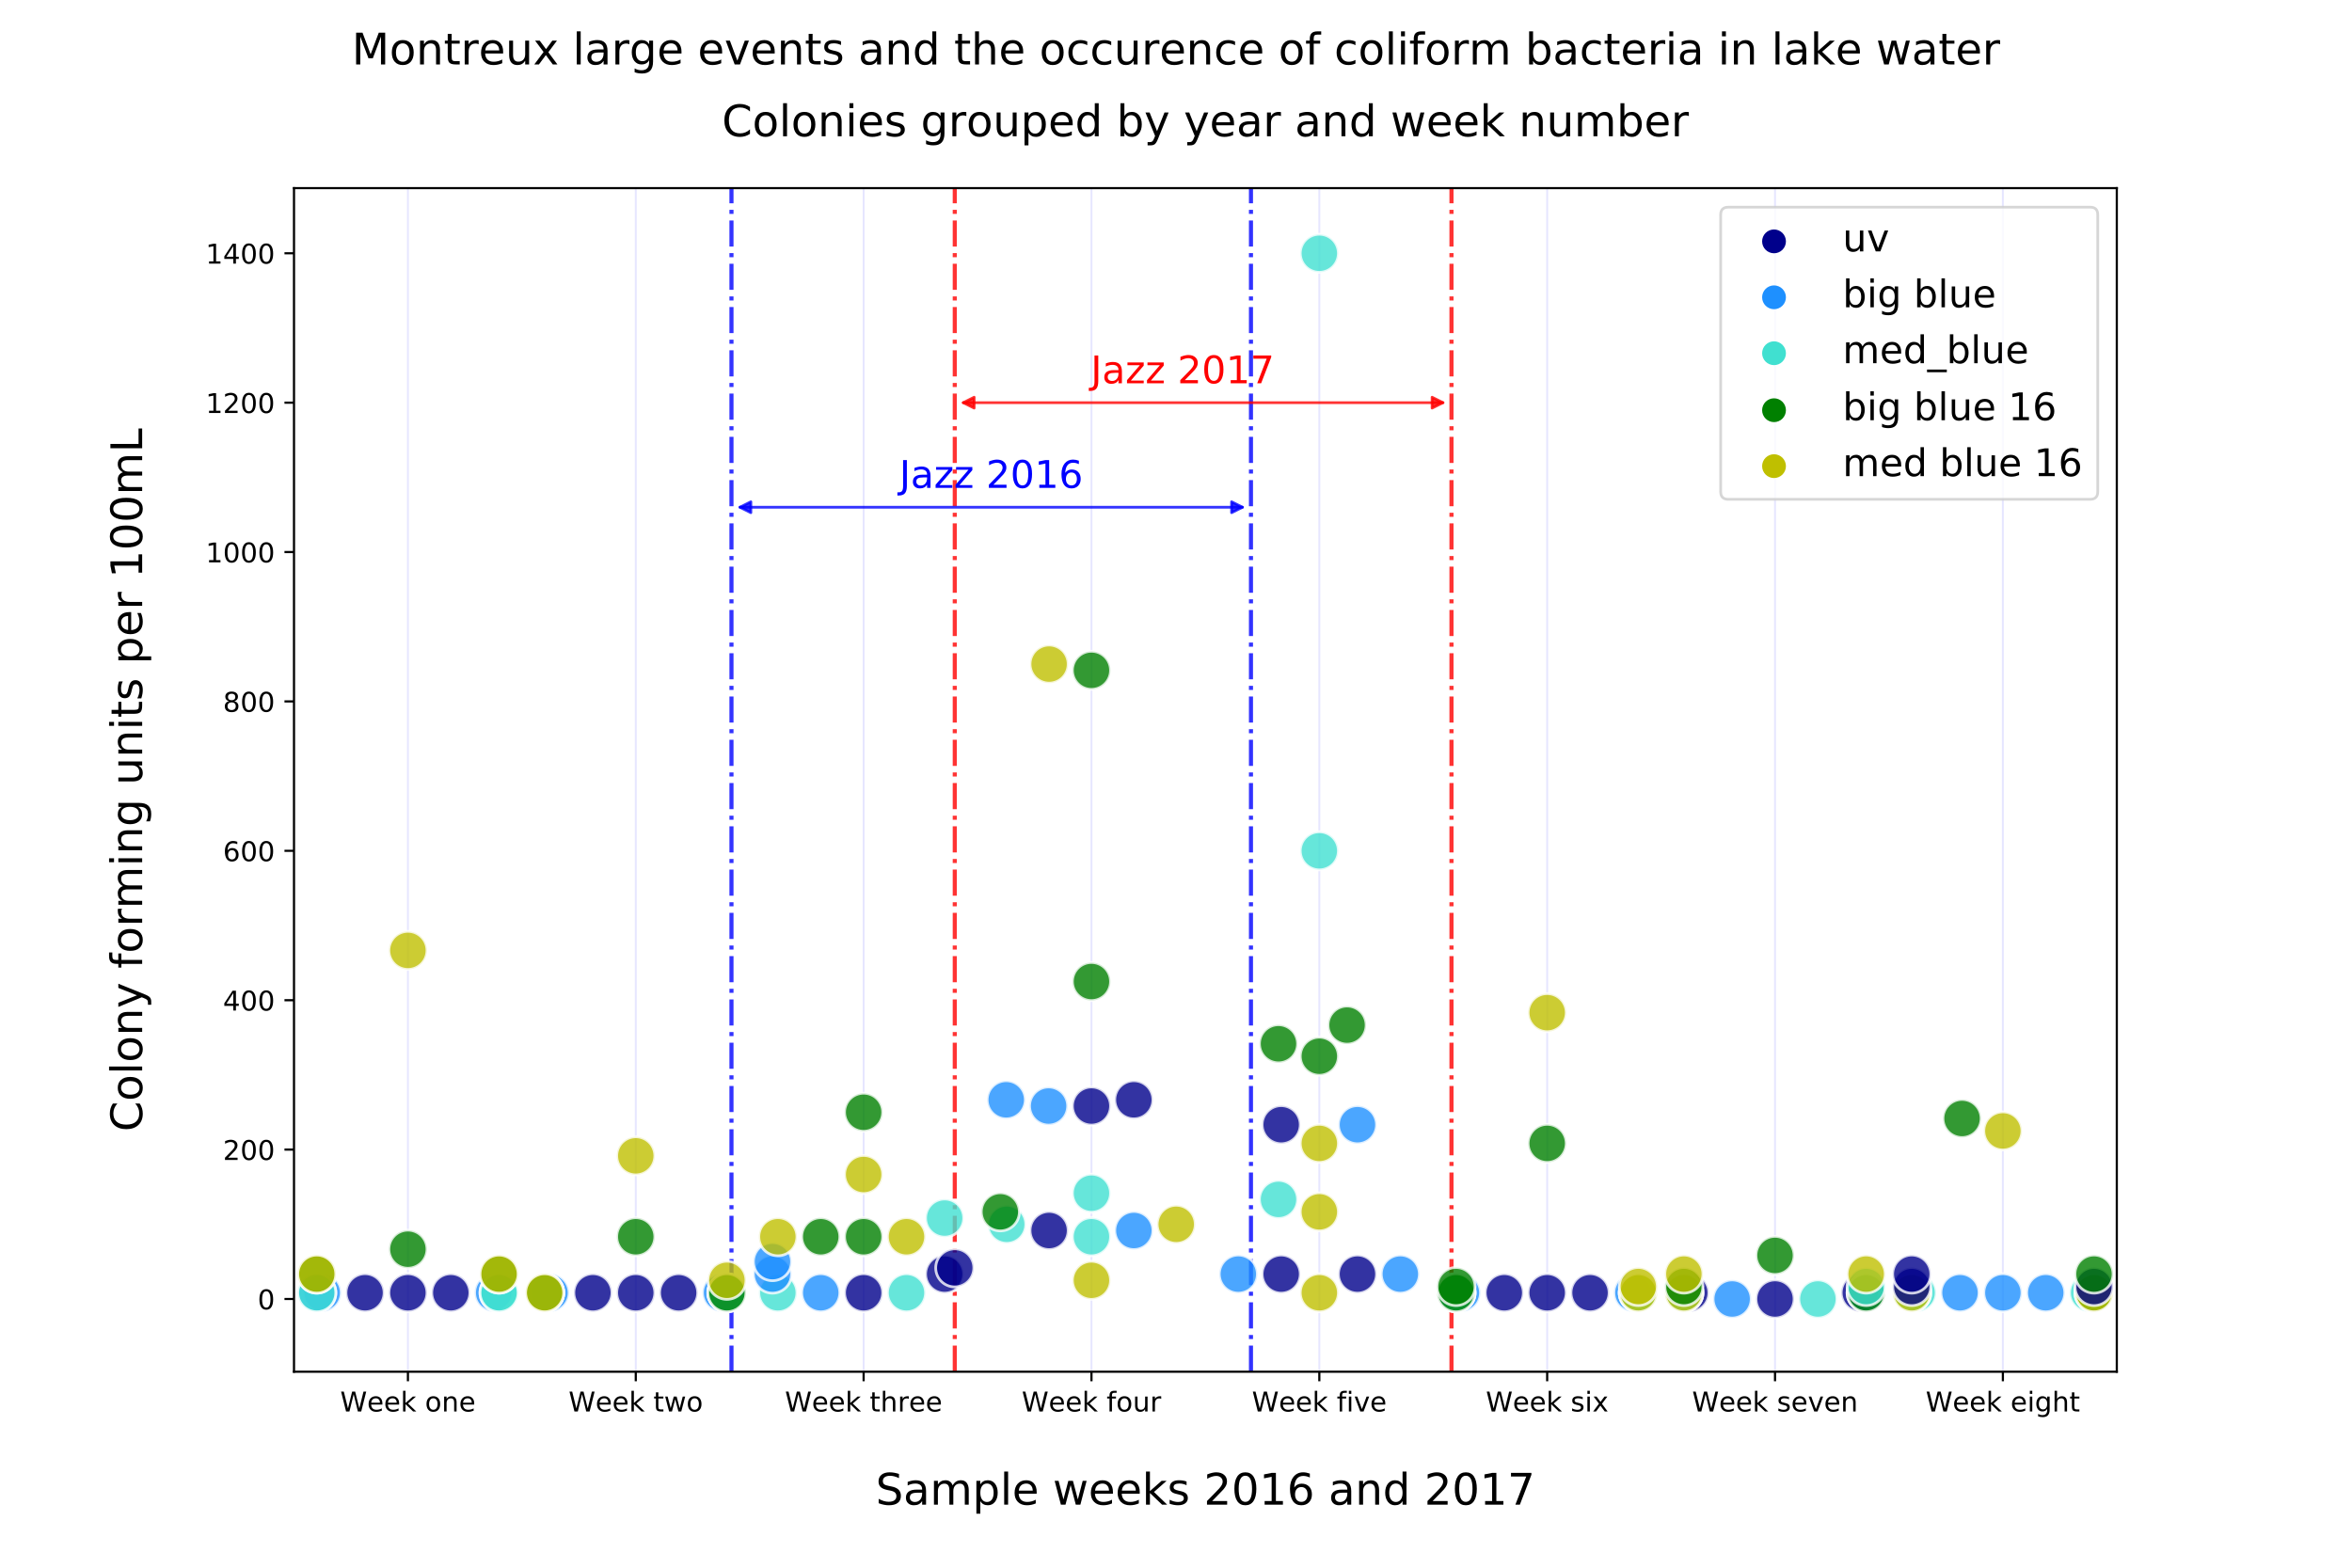 <?xml version="1.0" encoding="utf-8" standalone="no"?>
<!DOCTYPE svg PUBLIC "-//W3C//DTD SVG 1.1//EN"
  "http://www.w3.org/Graphics/SVG/1.1/DTD/svg11.dtd">
<!-- Created with matplotlib (http://matplotlib.org/) -->
<svg height="576pt" version="1.1" viewBox="0 0 864 576" width="864pt" xmlns="http://www.w3.org/2000/svg" xmlns:xlink="http://www.w3.org/1999/xlink">
 <defs>
  <style type="text/css">
*{stroke-linecap:butt;stroke-linejoin:round;}
  </style>
 </defs>
 <g id="figure_1">
  <g id="patch_1">
   <path d="M 0 576 
L 864 576 
L 864 0 
L 0 0 
z
" style="fill:#ffffff;"/>
  </g>
  <g id="axes_1">
   <g id="patch_2">
    <path d="M 108 504 
L 777.6 504 
L 777.6 69.12 
L 108 69.12 
z
" style="fill:#ffffff;"/>
   </g>
   <g id="PathCollection_1"/>
   <g id="PathCollection_2"/>
   <g id="PathCollection_3"/>
   <g id="PathCollection_4"/>
   <g id="PathCollection_5"/>
   <g id="matplotlib.axis_1">
    <g id="xtick_1">
     <g id="line2d_1">
      <path clip-path="url(#p55b6b9d06f)" d="M 149.85 504 
L 149.85 69.12 
" style="fill:none;opacity:0.1;stroke:#0000ff;stroke-linecap:square;stroke-width:0.7;"/>
     </g>
     <g id="line2d_2">
      <defs>
       <path d="M 0 0 
L 0 3.5 
" id="mfe508f81d7" style="stroke:#000000;stroke-width:0.8;"/>
      </defs>
      <g>
       <use style="stroke:#000000;stroke-width:0.8;" x="149.85" xlink:href="#mfe508f81d7" y="504"/>
      </g>
     </g>
     <g id="text_1">
      <!-- Week one -->
      <defs>
       <path d="M 3.328 72.906 
L 13.281 72.906 
L 28.609 11.281 
L 43.891 72.906 
L 54.984 72.906 
L 70.312 11.281 
L 85.594 72.906 
L 95.609 72.906 
L 77.297 0 
L 64.891 0 
L 49.516 63.281 
L 33.984 0 
L 21.578 0 
z
" id="DejaVuSans-57"/>
       <path d="M 56.203 29.594 
L 56.203 25.203 
L 14.891 25.203 
Q 15.484 15.922 20.484 11.062 
Q 25.484 6.203 34.422 6.203 
Q 39.594 6.203 44.453 7.469 
Q 49.312 8.734 54.109 11.281 
L 54.109 2.781 
Q 49.266 0.734 44.188 -0.344 
Q 39.109 -1.422 33.891 -1.422 
Q 20.797 -1.422 13.156 6.188 
Q 5.516 13.812 5.516 26.812 
Q 5.516 40.234 12.766 48.109 
Q 20.016 56 32.328 56 
Q 43.359 56 49.781 48.891 
Q 56.203 41.797 56.203 29.594 
z
M 47.219 32.234 
Q 47.125 39.594 43.094 43.984 
Q 39.062 48.391 32.422 48.391 
Q 24.906 48.391 20.391 44.141 
Q 15.875 39.891 15.188 32.172 
z
" id="DejaVuSans-65"/>
       <path d="M 9.078 75.984 
L 18.109 75.984 
L 18.109 31.109 
L 44.922 54.688 
L 56.391 54.688 
L 27.391 29.109 
L 57.625 0 
L 45.906 0 
L 18.109 26.703 
L 18.109 0 
L 9.078 0 
z
" id="DejaVuSans-6b"/>
       <path id="DejaVuSans-20"/>
       <path d="M 30.609 48.391 
Q 23.391 48.391 19.188 42.75 
Q 14.984 37.109 14.984 27.297 
Q 14.984 17.484 19.156 11.844 
Q 23.344 6.203 30.609 6.203 
Q 37.797 6.203 41.984 11.859 
Q 46.188 17.531 46.188 27.297 
Q 46.188 37.016 41.984 42.703 
Q 37.797 48.391 30.609 48.391 
z
M 30.609 56 
Q 42.328 56 49.016 48.375 
Q 55.719 40.766 55.719 27.297 
Q 55.719 13.875 49.016 6.219 
Q 42.328 -1.422 30.609 -1.422 
Q 18.844 -1.422 12.172 6.219 
Q 5.516 13.875 5.516 27.297 
Q 5.516 40.766 12.172 48.375 
Q 18.844 56 30.609 56 
z
" id="DejaVuSans-6f"/>
       <path d="M 54.891 33.016 
L 54.891 0 
L 45.906 0 
L 45.906 32.719 
Q 45.906 40.484 42.875 44.328 
Q 39.844 48.188 33.797 48.188 
Q 26.516 48.188 22.312 43.547 
Q 18.109 38.922 18.109 30.906 
L 18.109 0 
L 9.078 0 
L 9.078 54.688 
L 18.109 54.688 
L 18.109 46.188 
Q 21.344 51.125 25.703 53.562 
Q 30.078 56 35.797 56 
Q 45.219 56 50.047 50.172 
Q 54.891 44.344 54.891 33.016 
z
" id="DejaVuSans-6e"/>
      </defs>
      <g transform="translate(124.968 518.598)scale(0.1 -0.1)">
       <use xlink:href="#DejaVuSans-57"/>
       <use x="98.799" xlink:href="#DejaVuSans-65"/>
       <use x="160.322" xlink:href="#DejaVuSans-65"/>
       <use x="221.846" xlink:href="#DejaVuSans-6b"/>
       <use x="279.756" xlink:href="#DejaVuSans-20"/>
       <use x="311.543" xlink:href="#DejaVuSans-6f"/>
       <use x="372.725" xlink:href="#DejaVuSans-6e"/>
       <use x="436.104" xlink:href="#DejaVuSans-65"/>
      </g>
     </g>
    </g>
    <g id="xtick_2">
     <g id="line2d_3">
      <path clip-path="url(#p55b6b9d06f)" d="M 233.55 504 
L 233.55 69.12 
" style="fill:none;opacity:0.1;stroke:#0000ff;stroke-linecap:square;stroke-width:0.7;"/>
     </g>
     <g id="line2d_4">
      <g>
       <use style="stroke:#000000;stroke-width:0.8;" x="233.55" xlink:href="#mfe508f81d7" y="504"/>
      </g>
     </g>
     <g id="text_2">
      <!-- Week two -->
      <defs>
       <path d="M 18.312 70.219 
L 18.312 54.688 
L 36.812 54.688 
L 36.812 47.703 
L 18.312 47.703 
L 18.312 18.016 
Q 18.312 11.328 20.141 9.422 
Q 21.969 7.516 27.594 7.516 
L 36.812 7.516 
L 36.812 0 
L 27.594 0 
Q 17.188 0 13.234 3.875 
Q 9.281 7.766 9.281 18.016 
L 9.281 47.703 
L 2.688 47.703 
L 2.688 54.688 
L 9.281 54.688 
L 9.281 70.219 
z
" id="DejaVuSans-74"/>
       <path d="M 4.203 54.688 
L 13.188 54.688 
L 24.422 12.016 
L 35.594 54.688 
L 46.188 54.688 
L 57.422 12.016 
L 68.609 54.688 
L 77.594 54.688 
L 63.281 0 
L 52.688 0 
L 40.922 44.828 
L 29.109 0 
L 18.5 0 
z
" id="DejaVuSans-77"/>
      </defs>
      <g transform="translate(208.864 518.598)scale(0.1 -0.1)">
       <use xlink:href="#DejaVuSans-57"/>
       <use x="98.799" xlink:href="#DejaVuSans-65"/>
       <use x="160.322" xlink:href="#DejaVuSans-65"/>
       <use x="221.846" xlink:href="#DejaVuSans-6b"/>
       <use x="279.756" xlink:href="#DejaVuSans-20"/>
       <use x="311.543" xlink:href="#DejaVuSans-74"/>
       <use x="350.752" xlink:href="#DejaVuSans-77"/>
       <use x="432.539" xlink:href="#DejaVuSans-6f"/>
      </g>
     </g>
    </g>
    <g id="xtick_3">
     <g id="line2d_5">
      <path clip-path="url(#p55b6b9d06f)" d="M 317.25 504 
L 317.25 69.12 
" style="fill:none;opacity:0.1;stroke:#0000ff;stroke-linecap:square;stroke-width:0.7;"/>
     </g>
     <g id="line2d_6">
      <g>
       <use style="stroke:#000000;stroke-width:0.8;" x="317.25" xlink:href="#mfe508f81d7" y="504"/>
      </g>
     </g>
     <g id="text_3">
      <!-- Week three -->
      <defs>
       <path d="M 54.891 33.016 
L 54.891 0 
L 45.906 0 
L 45.906 32.719 
Q 45.906 40.484 42.875 44.328 
Q 39.844 48.188 33.797 48.188 
Q 26.516 48.188 22.312 43.547 
Q 18.109 38.922 18.109 30.906 
L 18.109 0 
L 9.078 0 
L 9.078 75.984 
L 18.109 75.984 
L 18.109 46.188 
Q 21.344 51.125 25.703 53.562 
Q 30.078 56 35.797 56 
Q 45.219 56 50.047 50.172 
Q 54.891 44.344 54.891 33.016 
z
" id="DejaVuSans-68"/>
       <path d="M 41.109 46.297 
Q 39.594 47.172 37.812 47.578 
Q 36.031 48 33.891 48 
Q 26.266 48 22.188 43.047 
Q 18.109 38.094 18.109 28.812 
L 18.109 0 
L 9.078 0 
L 9.078 54.688 
L 18.109 54.688 
L 18.109 46.188 
Q 20.953 51.172 25.484 53.578 
Q 30.031 56 36.531 56 
Q 37.453 56 38.578 55.875 
Q 39.703 55.766 41.062 55.516 
z
" id="DejaVuSans-72"/>
      </defs>
      <g transform="translate(288.337 518.598)scale(0.1 -0.1)">
       <use xlink:href="#DejaVuSans-57"/>
       <use x="98.799" xlink:href="#DejaVuSans-65"/>
       <use x="160.322" xlink:href="#DejaVuSans-65"/>
       <use x="221.846" xlink:href="#DejaVuSans-6b"/>
       <use x="279.756" xlink:href="#DejaVuSans-20"/>
       <use x="311.543" xlink:href="#DejaVuSans-74"/>
       <use x="350.752" xlink:href="#DejaVuSans-68"/>
       <use x="414.131" xlink:href="#DejaVuSans-72"/>
       <use x="455.213" xlink:href="#DejaVuSans-65"/>
       <use x="516.736" xlink:href="#DejaVuSans-65"/>
      </g>
     </g>
    </g>
    <g id="xtick_4">
     <g id="line2d_7">
      <path clip-path="url(#p55b6b9d06f)" d="M 400.95 504 
L 400.95 69.12 
" style="fill:none;opacity:0.1;stroke:#0000ff;stroke-linecap:square;stroke-width:0.7;"/>
     </g>
     <g id="line2d_8">
      <g>
       <use style="stroke:#000000;stroke-width:0.8;" x="400.95" xlink:href="#mfe508f81d7" y="504"/>
      </g>
     </g>
     <g id="text_4">
      <!-- Week four -->
      <defs>
       <path d="M 37.109 75.984 
L 37.109 68.5 
L 28.516 68.5 
Q 23.688 68.5 21.797 66.547 
Q 19.922 64.594 19.922 59.516 
L 19.922 54.688 
L 34.719 54.688 
L 34.719 47.703 
L 19.922 47.703 
L 19.922 0 
L 10.891 0 
L 10.891 47.703 
L 2.297 47.703 
L 2.297 54.688 
L 10.891 54.688 
L 10.891 58.5 
Q 10.891 67.625 15.141 71.797 
Q 19.391 75.984 28.609 75.984 
z
" id="DejaVuSans-66"/>
       <path d="M 8.5 21.578 
L 8.5 54.688 
L 17.484 54.688 
L 17.484 21.922 
Q 17.484 14.156 20.5 10.266 
Q 23.531 6.391 29.594 6.391 
Q 36.859 6.391 41.078 11.031 
Q 45.312 15.672 45.312 23.688 
L 45.312 54.688 
L 54.297 54.688 
L 54.297 0 
L 45.312 0 
L 45.312 8.406 
Q 42.047 3.422 37.719 1 
Q 33.406 -1.422 27.688 -1.422 
Q 18.266 -1.422 13.375 4.438 
Q 8.5 10.297 8.5 21.578 
z
M 31.109 56 
z
" id="DejaVuSans-75"/>
      </defs>
      <g transform="translate(375.329 518.598)scale(0.1 -0.1)">
       <use xlink:href="#DejaVuSans-57"/>
       <use x="98.799" xlink:href="#DejaVuSans-65"/>
       <use x="160.322" xlink:href="#DejaVuSans-65"/>
       <use x="221.846" xlink:href="#DejaVuSans-6b"/>
       <use x="279.756" xlink:href="#DejaVuSans-20"/>
       <use x="311.543" xlink:href="#DejaVuSans-66"/>
       <use x="346.748" xlink:href="#DejaVuSans-6f"/>
       <use x="407.93" xlink:href="#DejaVuSans-75"/>
       <use x="471.309" xlink:href="#DejaVuSans-72"/>
      </g>
     </g>
    </g>
    <g id="xtick_5">
     <g id="line2d_9">
      <path clip-path="url(#p55b6b9d06f)" d="M 484.65 504 
L 484.65 69.12 
" style="fill:none;opacity:0.1;stroke:#0000ff;stroke-linecap:square;stroke-width:0.7;"/>
     </g>
     <g id="line2d_10">
      <g>
       <use style="stroke:#000000;stroke-width:0.8;" x="484.65" xlink:href="#mfe508f81d7" y="504"/>
      </g>
     </g>
     <g id="text_5">
      <!-- Week five -->
      <defs>
       <path d="M 9.422 54.688 
L 18.406 54.688 
L 18.406 0 
L 9.422 0 
z
M 9.422 75.984 
L 18.406 75.984 
L 18.406 64.594 
L 9.422 64.594 
z
" id="DejaVuSans-69"/>
       <path d="M 2.984 54.688 
L 12.5 54.688 
L 29.594 8.797 
L 46.688 54.688 
L 56.203 54.688 
L 35.688 0 
L 23.484 0 
z
" id="DejaVuSans-76"/>
      </defs>
      <g transform="translate(459.887 518.598)scale(0.1 -0.1)">
       <use xlink:href="#DejaVuSans-57"/>
       <use x="98.799" xlink:href="#DejaVuSans-65"/>
       <use x="160.322" xlink:href="#DejaVuSans-65"/>
       <use x="221.846" xlink:href="#DejaVuSans-6b"/>
       <use x="279.756" xlink:href="#DejaVuSans-20"/>
       <use x="311.543" xlink:href="#DejaVuSans-66"/>
       <use x="346.748" xlink:href="#DejaVuSans-69"/>
       <use x="374.531" xlink:href="#DejaVuSans-76"/>
       <use x="433.711" xlink:href="#DejaVuSans-65"/>
      </g>
     </g>
    </g>
    <g id="xtick_6">
     <g id="line2d_11">
      <path clip-path="url(#p55b6b9d06f)" d="M 568.35 504 
L 568.35 69.12 
" style="fill:none;opacity:0.1;stroke:#0000ff;stroke-linecap:square;stroke-width:0.7;"/>
     </g>
     <g id="line2d_12">
      <g>
       <use style="stroke:#000000;stroke-width:0.8;" x="568.35" xlink:href="#mfe508f81d7" y="504"/>
      </g>
     </g>
     <g id="text_6">
      <!-- Week six -->
      <defs>
       <path d="M 44.281 53.078 
L 44.281 44.578 
Q 40.484 46.531 36.375 47.5 
Q 32.281 48.484 27.875 48.484 
Q 21.188 48.484 17.844 46.438 
Q 14.5 44.391 14.5 40.281 
Q 14.5 37.156 16.891 35.375 
Q 19.281 33.594 26.516 31.984 
L 29.594 31.297 
Q 39.156 29.25 43.188 25.516 
Q 47.219 21.781 47.219 15.094 
Q 47.219 7.469 41.188 3.016 
Q 35.156 -1.422 24.609 -1.422 
Q 20.219 -1.422 15.453 -0.562 
Q 10.688 0.297 5.422 2 
L 5.422 11.281 
Q 10.406 8.688 15.234 7.391 
Q 20.062 6.109 24.812 6.109 
Q 31.156 6.109 34.562 8.281 
Q 37.984 10.453 37.984 14.406 
Q 37.984 18.062 35.516 20.016 
Q 33.062 21.969 24.703 23.781 
L 21.578 24.516 
Q 13.234 26.266 9.516 29.906 
Q 5.812 33.547 5.812 39.891 
Q 5.812 47.609 11.281 51.797 
Q 16.75 56 26.812 56 
Q 31.781 56 36.172 55.266 
Q 40.578 54.547 44.281 53.078 
z
" id="DejaVuSans-73"/>
       <path d="M 54.891 54.688 
L 35.109 28.078 
L 55.906 0 
L 45.312 0 
L 29.391 21.484 
L 13.484 0 
L 2.875 0 
L 24.125 28.609 
L 4.688 54.688 
L 15.281 54.688 
L 29.781 35.203 
L 44.281 54.688 
z
" id="DejaVuSans-78"/>
      </defs>
      <g transform="translate(545.82 518.598)scale(0.1 -0.1)">
       <use xlink:href="#DejaVuSans-57"/>
       <use x="98.799" xlink:href="#DejaVuSans-65"/>
       <use x="160.322" xlink:href="#DejaVuSans-65"/>
       <use x="221.846" xlink:href="#DejaVuSans-6b"/>
       <use x="279.756" xlink:href="#DejaVuSans-20"/>
       <use x="311.543" xlink:href="#DejaVuSans-73"/>
       <use x="363.643" xlink:href="#DejaVuSans-69"/>
       <use x="391.426" xlink:href="#DejaVuSans-78"/>
      </g>
     </g>
    </g>
    <g id="xtick_7">
     <g id="line2d_13">
      <path clip-path="url(#p55b6b9d06f)" d="M 652.05 504 
L 652.05 69.12 
" style="fill:none;opacity:0.1;stroke:#0000ff;stroke-linecap:square;stroke-width:0.7;"/>
     </g>
     <g id="line2d_14">
      <g>
       <use style="stroke:#000000;stroke-width:0.8;" x="652.05" xlink:href="#mfe508f81d7" y="504"/>
      </g>
     </g>
     <g id="text_7">
      <!-- Week seven -->
      <g transform="translate(621.587 518.598)scale(0.1 -0.1)">
       <use xlink:href="#DejaVuSans-57"/>
       <use x="98.799" xlink:href="#DejaVuSans-65"/>
       <use x="160.322" xlink:href="#DejaVuSans-65"/>
       <use x="221.846" xlink:href="#DejaVuSans-6b"/>
       <use x="279.756" xlink:href="#DejaVuSans-20"/>
       <use x="311.543" xlink:href="#DejaVuSans-73"/>
       <use x="363.643" xlink:href="#DejaVuSans-65"/>
       <use x="425.166" xlink:href="#DejaVuSans-76"/>
       <use x="484.346" xlink:href="#DejaVuSans-65"/>
       <use x="545.869" xlink:href="#DejaVuSans-6e"/>
      </g>
     </g>
    </g>
    <g id="xtick_8">
     <g id="line2d_15">
      <path clip-path="url(#p55b6b9d06f)" d="M 735.75 504 
L 735.75 69.12 
" style="fill:none;opacity:0.1;stroke:#0000ff;stroke-linecap:square;stroke-width:0.7;"/>
     </g>
     <g id="line2d_16">
      <g>
       <use style="stroke:#000000;stroke-width:0.8;" x="735.75" xlink:href="#mfe508f81d7" y="504"/>
      </g>
     </g>
     <g id="text_8">
      <!-- Week eight -->
      <defs>
       <path d="M 45.406 27.984 
Q 45.406 37.75 41.375 43.109 
Q 37.359 48.484 30.078 48.484 
Q 22.859 48.484 18.828 43.109 
Q 14.797 37.75 14.797 27.984 
Q 14.797 18.266 18.828 12.891 
Q 22.859 7.516 30.078 7.516 
Q 37.359 7.516 41.375 12.891 
Q 45.406 18.266 45.406 27.984 
z
M 54.391 6.781 
Q 54.391 -7.172 48.188 -13.984 
Q 42 -20.797 29.203 -20.797 
Q 24.469 -20.797 20.266 -20.094 
Q 16.062 -19.391 12.109 -17.922 
L 12.109 -9.188 
Q 16.062 -11.328 19.922 -12.344 
Q 23.781 -13.375 27.781 -13.375 
Q 36.625 -13.375 41.016 -8.766 
Q 45.406 -4.156 45.406 5.172 
L 45.406 9.625 
Q 42.625 4.781 38.281 2.391 
Q 33.938 0 27.875 0 
Q 17.828 0 11.672 7.656 
Q 5.516 15.328 5.516 27.984 
Q 5.516 40.672 11.672 48.328 
Q 17.828 56 27.875 56 
Q 33.938 56 38.281 53.609 
Q 42.625 51.219 45.406 46.391 
L 45.406 54.688 
L 54.391 54.688 
z
" id="DejaVuSans-67"/>
      </defs>
      <g transform="translate(707.404 518.598)scale(0.1 -0.1)">
       <use xlink:href="#DejaVuSans-57"/>
       <use x="98.799" xlink:href="#DejaVuSans-65"/>
       <use x="160.322" xlink:href="#DejaVuSans-65"/>
       <use x="221.846" xlink:href="#DejaVuSans-6b"/>
       <use x="279.756" xlink:href="#DejaVuSans-20"/>
       <use x="311.543" xlink:href="#DejaVuSans-65"/>
       <use x="373.066" xlink:href="#DejaVuSans-69"/>
       <use x="400.85" xlink:href="#DejaVuSans-67"/>
       <use x="464.326" xlink:href="#DejaVuSans-68"/>
       <use x="527.705" xlink:href="#DejaVuSans-74"/>
      </g>
     </g>
    </g>
    <g id="text_9">
     <!-- Sample weeks 2016 and 2017 -->
     <defs>
      <path d="M 53.516 70.516 
L 53.516 60.891 
Q 47.906 63.578 42.922 64.891 
Q 37.938 66.219 33.297 66.219 
Q 25.25 66.219 20.875 63.094 
Q 16.5 59.969 16.5 54.203 
Q 16.5 49.359 19.406 46.891 
Q 22.312 44.438 30.422 42.922 
L 36.375 41.703 
Q 47.406 39.594 52.656 34.297 
Q 57.906 29 57.906 20.125 
Q 57.906 9.516 50.797 4.047 
Q 43.703 -1.422 29.984 -1.422 
Q 24.812 -1.422 18.969 -0.25 
Q 13.141 0.922 6.891 3.219 
L 6.891 13.375 
Q 12.891 10.016 18.656 8.297 
Q 24.422 6.594 29.984 6.594 
Q 38.422 6.594 43.016 9.906 
Q 47.609 13.234 47.609 19.391 
Q 47.609 24.75 44.312 27.781 
Q 41.016 30.812 33.5 32.328 
L 27.484 33.5 
Q 16.453 35.688 11.516 40.375 
Q 6.594 45.062 6.594 53.422 
Q 6.594 63.094 13.406 68.656 
Q 20.219 74.219 32.172 74.219 
Q 37.312 74.219 42.625 73.281 
Q 47.953 72.359 53.516 70.516 
z
" id="DejaVuSans-53"/>
      <path d="M 34.281 27.484 
Q 23.391 27.484 19.188 25 
Q 14.984 22.516 14.984 16.5 
Q 14.984 11.719 18.141 8.906 
Q 21.297 6.109 26.703 6.109 
Q 34.188 6.109 38.703 11.406 
Q 43.219 16.703 43.219 25.484 
L 43.219 27.484 
z
M 52.203 31.203 
L 52.203 0 
L 43.219 0 
L 43.219 8.297 
Q 40.141 3.328 35.547 0.953 
Q 30.953 -1.422 24.312 -1.422 
Q 15.922 -1.422 10.953 3.297 
Q 6 8.016 6 15.922 
Q 6 25.141 12.172 29.828 
Q 18.359 34.516 30.609 34.516 
L 43.219 34.516 
L 43.219 35.406 
Q 43.219 41.609 39.141 45 
Q 35.062 48.391 27.688 48.391 
Q 23 48.391 18.547 47.266 
Q 14.109 46.141 10.016 43.891 
L 10.016 52.203 
Q 14.938 54.109 19.578 55.047 
Q 24.219 56 28.609 56 
Q 40.484 56 46.344 49.844 
Q 52.203 43.703 52.203 31.203 
z
" id="DejaVuSans-61"/>
      <path d="M 52 44.188 
Q 55.375 50.25 60.062 53.125 
Q 64.75 56 71.094 56 
Q 79.641 56 84.281 50.016 
Q 88.922 44.047 88.922 33.016 
L 88.922 0 
L 79.891 0 
L 79.891 32.719 
Q 79.891 40.578 77.094 44.375 
Q 74.312 48.188 68.609 48.188 
Q 61.625 48.188 57.562 43.547 
Q 53.516 38.922 53.516 30.906 
L 53.516 0 
L 44.484 0 
L 44.484 32.719 
Q 44.484 40.625 41.703 44.406 
Q 38.922 48.188 33.109 48.188 
Q 26.219 48.188 22.156 43.531 
Q 18.109 38.875 18.109 30.906 
L 18.109 0 
L 9.078 0 
L 9.078 54.688 
L 18.109 54.688 
L 18.109 46.188 
Q 21.188 51.219 25.484 53.609 
Q 29.781 56 35.688 56 
Q 41.656 56 45.828 52.969 
Q 50 49.953 52 44.188 
z
" id="DejaVuSans-6d"/>
      <path d="M 18.109 8.203 
L 18.109 -20.797 
L 9.078 -20.797 
L 9.078 54.688 
L 18.109 54.688 
L 18.109 46.391 
Q 20.953 51.266 25.266 53.625 
Q 29.594 56 35.594 56 
Q 45.562 56 51.781 48.094 
Q 58.016 40.188 58.016 27.297 
Q 58.016 14.406 51.781 6.484 
Q 45.562 -1.422 35.594 -1.422 
Q 29.594 -1.422 25.266 0.953 
Q 20.953 3.328 18.109 8.203 
z
M 48.688 27.297 
Q 48.688 37.203 44.609 42.844 
Q 40.531 48.484 33.406 48.484 
Q 26.266 48.484 22.188 42.844 
Q 18.109 37.203 18.109 27.297 
Q 18.109 17.391 22.188 11.75 
Q 26.266 6.109 33.406 6.109 
Q 40.531 6.109 44.609 11.75 
Q 48.688 17.391 48.688 27.297 
z
" id="DejaVuSans-70"/>
      <path d="M 9.422 75.984 
L 18.406 75.984 
L 18.406 0 
L 9.422 0 
z
" id="DejaVuSans-6c"/>
      <path d="M 19.188 8.297 
L 53.609 8.297 
L 53.609 0 
L 7.328 0 
L 7.328 8.297 
Q 12.938 14.109 22.625 23.891 
Q 32.328 33.688 34.812 36.531 
Q 39.547 41.844 41.422 45.531 
Q 43.312 49.219 43.312 52.781 
Q 43.312 58.594 39.234 62.25 
Q 35.156 65.922 28.609 65.922 
Q 23.969 65.922 18.812 64.312 
Q 13.672 62.703 7.812 59.422 
L 7.812 69.391 
Q 13.766 71.781 18.938 73 
Q 24.125 74.219 28.422 74.219 
Q 39.75 74.219 46.484 68.547 
Q 53.219 62.891 53.219 53.422 
Q 53.219 48.922 51.531 44.891 
Q 49.859 40.875 45.406 35.406 
Q 44.188 33.984 37.641 27.219 
Q 31.109 20.453 19.188 8.297 
z
" id="DejaVuSans-32"/>
      <path d="M 31.781 66.406 
Q 24.172 66.406 20.328 58.906 
Q 16.5 51.422 16.5 36.375 
Q 16.5 21.391 20.328 13.891 
Q 24.172 6.391 31.781 6.391 
Q 39.453 6.391 43.281 13.891 
Q 47.125 21.391 47.125 36.375 
Q 47.125 51.422 43.281 58.906 
Q 39.453 66.406 31.781 66.406 
z
M 31.781 74.219 
Q 44.047 74.219 50.516 64.516 
Q 56.984 54.828 56.984 36.375 
Q 56.984 17.969 50.516 8.266 
Q 44.047 -1.422 31.781 -1.422 
Q 19.531 -1.422 13.062 8.266 
Q 6.594 17.969 6.594 36.375 
Q 6.594 54.828 13.062 64.516 
Q 19.531 74.219 31.781 74.219 
z
" id="DejaVuSans-30"/>
      <path d="M 12.406 8.297 
L 28.516 8.297 
L 28.516 63.922 
L 10.984 60.406 
L 10.984 69.391 
L 28.422 72.906 
L 38.281 72.906 
L 38.281 8.297 
L 54.391 8.297 
L 54.391 0 
L 12.406 0 
z
" id="DejaVuSans-31"/>
      <path d="M 33.016 40.375 
Q 26.375 40.375 22.484 35.828 
Q 18.609 31.297 18.609 23.391 
Q 18.609 15.531 22.484 10.953 
Q 26.375 6.391 33.016 6.391 
Q 39.656 6.391 43.531 10.953 
Q 47.406 15.531 47.406 23.391 
Q 47.406 31.297 43.531 35.828 
Q 39.656 40.375 33.016 40.375 
z
M 52.594 71.297 
L 52.594 62.312 
Q 48.875 64.062 45.094 64.984 
Q 41.312 65.922 37.594 65.922 
Q 27.828 65.922 22.672 59.328 
Q 17.531 52.734 16.797 39.406 
Q 19.672 43.656 24.016 45.922 
Q 28.375 48.188 33.594 48.188 
Q 44.578 48.188 50.953 41.516 
Q 57.328 34.859 57.328 23.391 
Q 57.328 12.156 50.688 5.359 
Q 44.047 -1.422 33.016 -1.422 
Q 20.359 -1.422 13.672 8.266 
Q 6.984 17.969 6.984 36.375 
Q 6.984 53.656 15.188 63.938 
Q 23.391 74.219 37.203 74.219 
Q 40.922 74.219 44.703 73.484 
Q 48.484 72.75 52.594 71.297 
z
" id="DejaVuSans-36"/>
      <path d="M 45.406 46.391 
L 45.406 75.984 
L 54.391 75.984 
L 54.391 0 
L 45.406 0 
L 45.406 8.203 
Q 42.578 3.328 38.25 0.953 
Q 33.938 -1.422 27.875 -1.422 
Q 17.969 -1.422 11.734 6.484 
Q 5.516 14.406 5.516 27.297 
Q 5.516 40.188 11.734 48.094 
Q 17.969 56 27.875 56 
Q 33.938 56 38.25 53.625 
Q 42.578 51.266 45.406 46.391 
z
M 14.797 27.297 
Q 14.797 17.391 18.875 11.75 
Q 22.953 6.109 30.078 6.109 
Q 37.203 6.109 41.297 11.75 
Q 45.406 17.391 45.406 27.297 
Q 45.406 37.203 41.297 42.844 
Q 37.203 48.484 30.078 48.484 
Q 22.953 48.484 18.875 42.844 
Q 14.797 37.203 14.797 27.297 
z
" id="DejaVuSans-64"/>
      <path d="M 8.203 72.906 
L 55.078 72.906 
L 55.078 68.703 
L 28.609 0 
L 18.312 0 
L 43.219 64.594 
L 8.203 64.594 
z
" id="DejaVuSans-37"/>
     </defs>
     <g transform="translate(321.674 552.836)scale(0.16 -0.16)">
      <use xlink:href="#DejaVuSans-53"/>
      <use x="63.477" xlink:href="#DejaVuSans-61"/>
      <use x="124.756" xlink:href="#DejaVuSans-6d"/>
      <use x="222.168" xlink:href="#DejaVuSans-70"/>
      <use x="285.645" xlink:href="#DejaVuSans-6c"/>
      <use x="313.428" xlink:href="#DejaVuSans-65"/>
      <use x="374.951" xlink:href="#DejaVuSans-20"/>
      <use x="406.738" xlink:href="#DejaVuSans-77"/>
      <use x="488.525" xlink:href="#DejaVuSans-65"/>
      <use x="550.049" xlink:href="#DejaVuSans-65"/>
      <use x="611.572" xlink:href="#DejaVuSans-6b"/>
      <use x="669.482" xlink:href="#DejaVuSans-73"/>
      <use x="721.582" xlink:href="#DejaVuSans-20"/>
      <use x="753.369" xlink:href="#DejaVuSans-32"/>
      <use x="816.992" xlink:href="#DejaVuSans-30"/>
      <use x="880.615" xlink:href="#DejaVuSans-31"/>
      <use x="944.238" xlink:href="#DejaVuSans-36"/>
      <use x="1007.861" xlink:href="#DejaVuSans-20"/>
      <use x="1039.648" xlink:href="#DejaVuSans-61"/>
      <use x="1100.928" xlink:href="#DejaVuSans-6e"/>
      <use x="1164.307" xlink:href="#DejaVuSans-64"/>
      <use x="1227.783" xlink:href="#DejaVuSans-20"/>
      <use x="1259.57" xlink:href="#DejaVuSans-32"/>
      <use x="1323.193" xlink:href="#DejaVuSans-30"/>
      <use x="1386.816" xlink:href="#DejaVuSans-31"/>
      <use x="1450.439" xlink:href="#DejaVuSans-37"/>
     </g>
    </g>
   </g>
   <g id="matplotlib.axis_2">
    <g id="ytick_1">
     <g id="line2d_17">
      <defs>
       <path d="M 0 0 
L -3.5 0 
" id="m018df6193e" style="stroke:#000000;stroke-width:0.8;"/>
      </defs>
      <g>
       <use style="stroke:#000000;stroke-width:0.8;" x="108" xlink:href="#m018df6193e" y="477.274"/>
      </g>
     </g>
     <g id="text_10">
      <!-- 0 -->
      <g transform="translate(94.638 481.073)scale(0.1 -0.1)">
       <use xlink:href="#DejaVuSans-30"/>
      </g>
     </g>
    </g>
    <g id="ytick_2">
     <g id="line2d_18">
      <g>
       <use style="stroke:#000000;stroke-width:0.8;" x="108" xlink:href="#m018df6193e" y="422.386"/>
      </g>
     </g>
     <g id="text_11">
      <!-- 200 -->
      <g transform="translate(81.912 426.185)scale(0.1 -0.1)">
       <use xlink:href="#DejaVuSans-32"/>
       <use x="63.623" xlink:href="#DejaVuSans-30"/>
       <use x="127.246" xlink:href="#DejaVuSans-30"/>
      </g>
     </g>
    </g>
    <g id="ytick_3">
     <g id="line2d_19">
      <g>
       <use style="stroke:#000000;stroke-width:0.8;" x="108" xlink:href="#m018df6193e" y="367.498"/>
      </g>
     </g>
     <g id="text_12">
      <!-- 400 -->
      <defs>
       <path d="M 37.797 64.312 
L 12.891 25.391 
L 37.797 25.391 
z
M 35.203 72.906 
L 47.609 72.906 
L 47.609 25.391 
L 58.016 25.391 
L 58.016 17.188 
L 47.609 17.188 
L 47.609 0 
L 37.797 0 
L 37.797 17.188 
L 4.891 17.188 
L 4.891 26.703 
z
" id="DejaVuSans-34"/>
      </defs>
      <g transform="translate(81.912 371.297)scale(0.1 -0.1)">
       <use xlink:href="#DejaVuSans-34"/>
       <use x="63.623" xlink:href="#DejaVuSans-30"/>
       <use x="127.246" xlink:href="#DejaVuSans-30"/>
      </g>
     </g>
    </g>
    <g id="ytick_4">
     <g id="line2d_20">
      <g>
       <use style="stroke:#000000;stroke-width:0.8;" x="108" xlink:href="#m018df6193e" y="312.61"/>
      </g>
     </g>
     <g id="text_13">
      <!-- 600 -->
      <g transform="translate(81.912 316.409)scale(0.1 -0.1)">
       <use xlink:href="#DejaVuSans-36"/>
       <use x="63.623" xlink:href="#DejaVuSans-30"/>
       <use x="127.246" xlink:href="#DejaVuSans-30"/>
      </g>
     </g>
    </g>
    <g id="ytick_5">
     <g id="line2d_21">
      <g>
       <use style="stroke:#000000;stroke-width:0.8;" x="108" xlink:href="#m018df6193e" y="257.722"/>
      </g>
     </g>
     <g id="text_14">
      <!-- 800 -->
      <defs>
       <path d="M 31.781 34.625 
Q 24.75 34.625 20.719 30.859 
Q 16.703 27.094 16.703 20.516 
Q 16.703 13.922 20.719 10.156 
Q 24.75 6.391 31.781 6.391 
Q 38.812 6.391 42.859 10.172 
Q 46.922 13.969 46.922 20.516 
Q 46.922 27.094 42.891 30.859 
Q 38.875 34.625 31.781 34.625 
z
M 21.922 38.812 
Q 15.578 40.375 12.031 44.719 
Q 8.5 49.078 8.5 55.328 
Q 8.5 64.062 14.719 69.141 
Q 20.953 74.219 31.781 74.219 
Q 42.672 74.219 48.875 69.141 
Q 55.078 64.062 55.078 55.328 
Q 55.078 49.078 51.531 44.719 
Q 48 40.375 41.703 38.812 
Q 48.828 37.156 52.797 32.312 
Q 56.781 27.484 56.781 20.516 
Q 56.781 9.906 50.312 4.234 
Q 43.844 -1.422 31.781 -1.422 
Q 19.734 -1.422 13.25 4.234 
Q 6.781 9.906 6.781 20.516 
Q 6.781 27.484 10.781 32.312 
Q 14.797 37.156 21.922 38.812 
z
M 18.312 54.391 
Q 18.312 48.734 21.844 45.562 
Q 25.391 42.391 31.781 42.391 
Q 38.141 42.391 41.719 45.562 
Q 45.312 48.734 45.312 54.391 
Q 45.312 60.062 41.719 63.234 
Q 38.141 66.406 31.781 66.406 
Q 25.391 66.406 21.844 63.234 
Q 18.312 60.062 18.312 54.391 
z
" id="DejaVuSans-38"/>
      </defs>
      <g transform="translate(81.912 261.521)scale(0.1 -0.1)">
       <use xlink:href="#DejaVuSans-38"/>
       <use x="63.623" xlink:href="#DejaVuSans-30"/>
       <use x="127.246" xlink:href="#DejaVuSans-30"/>
      </g>
     </g>
    </g>
    <g id="ytick_6">
     <g id="line2d_22">
      <g>
       <use style="stroke:#000000;stroke-width:0.8;" x="108" xlink:href="#m018df6193e" y="202.834"/>
      </g>
     </g>
     <g id="text_15">
      <!-- 1000 -->
      <g transform="translate(75.55 206.633)scale(0.1 -0.1)">
       <use xlink:href="#DejaVuSans-31"/>
       <use x="63.623" xlink:href="#DejaVuSans-30"/>
       <use x="127.246" xlink:href="#DejaVuSans-30"/>
       <use x="190.869" xlink:href="#DejaVuSans-30"/>
      </g>
     </g>
    </g>
    <g id="ytick_7">
     <g id="line2d_23">
      <g>
       <use style="stroke:#000000;stroke-width:0.8;" x="108" xlink:href="#m018df6193e" y="147.946"/>
      </g>
     </g>
     <g id="text_16">
      <!-- 1200 -->
      <g transform="translate(75.55 151.745)scale(0.1 -0.1)">
       <use xlink:href="#DejaVuSans-31"/>
       <use x="63.623" xlink:href="#DejaVuSans-32"/>
       <use x="127.246" xlink:href="#DejaVuSans-30"/>
       <use x="190.869" xlink:href="#DejaVuSans-30"/>
      </g>
     </g>
    </g>
    <g id="ytick_8">
     <g id="line2d_24">
      <g>
       <use style="stroke:#000000;stroke-width:0.8;" x="108" xlink:href="#m018df6193e" y="93.057"/>
      </g>
     </g>
     <g id="text_17">
      <!-- 1400 -->
      <g transform="translate(75.55 96.857)scale(0.1 -0.1)">
       <use xlink:href="#DejaVuSans-31"/>
       <use x="63.623" xlink:href="#DejaVuSans-34"/>
       <use x="127.246" xlink:href="#DejaVuSans-30"/>
       <use x="190.869" xlink:href="#DejaVuSans-30"/>
      </g>
     </g>
    </g>
    <g id="text_18">
     <!-- Colony forming units per 100mL -->
     <defs>
      <path d="M 64.406 67.281 
L 64.406 56.891 
Q 59.422 61.531 53.781 63.812 
Q 48.141 66.109 41.797 66.109 
Q 29.297 66.109 22.656 58.469 
Q 16.016 50.828 16.016 36.375 
Q 16.016 21.969 22.656 14.328 
Q 29.297 6.688 41.797 6.688 
Q 48.141 6.688 53.781 8.984 
Q 59.422 11.281 64.406 15.922 
L 64.406 5.609 
Q 59.234 2.094 53.438 0.328 
Q 47.656 -1.422 41.219 -1.422 
Q 24.656 -1.422 15.125 8.703 
Q 5.609 18.844 5.609 36.375 
Q 5.609 53.953 15.125 64.078 
Q 24.656 74.219 41.219 74.219 
Q 47.75 74.219 53.531 72.484 
Q 59.328 70.75 64.406 67.281 
z
" id="DejaVuSans-43"/>
      <path d="M 32.172 -5.078 
Q 28.375 -14.844 24.75 -17.812 
Q 21.141 -20.797 15.094 -20.797 
L 7.906 -20.797 
L 7.906 -13.281 
L 13.188 -13.281 
Q 16.891 -13.281 18.938 -11.516 
Q 21 -9.766 23.484 -3.219 
L 25.094 0.875 
L 2.984 54.688 
L 12.5 54.688 
L 29.594 11.922 
L 46.688 54.688 
L 56.203 54.688 
z
" id="DejaVuSans-79"/>
      <path d="M 9.812 72.906 
L 19.672 72.906 
L 19.672 8.297 
L 55.172 8.297 
L 55.172 0 
L 9.812 0 
z
" id="DejaVuSans-4c"/>
     </defs>
     <g transform="translate(52.222 415.772)rotate(-90)scale(0.16 -0.16)">
      <use xlink:href="#DejaVuSans-43"/>
      <use x="69.824" xlink:href="#DejaVuSans-6f"/>
      <use x="131.006" xlink:href="#DejaVuSans-6c"/>
      <use x="158.789" xlink:href="#DejaVuSans-6f"/>
      <use x="219.971" xlink:href="#DejaVuSans-6e"/>
      <use x="283.35" xlink:href="#DejaVuSans-79"/>
      <use x="342.529" xlink:href="#DejaVuSans-20"/>
      <use x="374.316" xlink:href="#DejaVuSans-66"/>
      <use x="409.521" xlink:href="#DejaVuSans-6f"/>
      <use x="470.703" xlink:href="#DejaVuSans-72"/>
      <use x="511.801" xlink:href="#DejaVuSans-6d"/>
      <use x="609.213" xlink:href="#DejaVuSans-69"/>
      <use x="636.996" xlink:href="#DejaVuSans-6e"/>
      <use x="700.375" xlink:href="#DejaVuSans-67"/>
      <use x="763.852" xlink:href="#DejaVuSans-20"/>
      <use x="795.639" xlink:href="#DejaVuSans-75"/>
      <use x="859.018" xlink:href="#DejaVuSans-6e"/>
      <use x="922.396" xlink:href="#DejaVuSans-69"/>
      <use x="950.18" xlink:href="#DejaVuSans-74"/>
      <use x="989.389" xlink:href="#DejaVuSans-73"/>
      <use x="1041.488" xlink:href="#DejaVuSans-20"/>
      <use x="1073.275" xlink:href="#DejaVuSans-70"/>
      <use x="1136.752" xlink:href="#DejaVuSans-65"/>
      <use x="1198.275" xlink:href="#DejaVuSans-72"/>
      <use x="1239.389" xlink:href="#DejaVuSans-20"/>
      <use x="1271.176" xlink:href="#DejaVuSans-31"/>
      <use x="1334.799" xlink:href="#DejaVuSans-30"/>
      <use x="1398.422" xlink:href="#DejaVuSans-30"/>
      <use x="1462.045" xlink:href="#DejaVuSans-6d"/>
      <use x="1559.457" xlink:href="#DejaVuSans-4c"/>
     </g>
    </g>
   </g>
   <g id="line2d_25">
    <path clip-path="url(#p55b6b9d06f)" d="M 268.704 504 
L 268.704 69.12 
" style="fill:none;opacity:0.8;stroke:#0000ff;stroke-dasharray:9.6,2.4,1.5,2.4;stroke-dashoffset:0;stroke-width:1.5;"/>
   </g>
   <g id="line2d_26">
    <path clip-path="url(#p55b6b9d06f)" d="M 459.54 504 
L 459.54 69.12 
" style="fill:none;opacity:0.8;stroke:#0000ff;stroke-dasharray:9.6,2.4,1.5,2.4;stroke-dashoffset:0;stroke-width:1.5;"/>
   </g>
   <g id="line2d_27">
    <path clip-path="url(#p55b6b9d06f)" d="M 350.73 504 
L 350.73 69.12 
" style="fill:none;opacity:0.8;stroke:#ff0000;stroke-dasharray:9.6,2.4,1.5,2.4;stroke-dashoffset:0;stroke-width:1.5;"/>
   </g>
   <g id="line2d_28">
    <path clip-path="url(#p55b6b9d06f)" d="M 533.196 504 
L 533.196 69.12 
" style="fill:none;opacity:0.8;stroke:#ff0000;stroke-dasharray:9.6,2.4,1.5,2.4;stroke-dashoffset:0;stroke-width:1.5;"/>
   </g>
   <g id="patch_3">
    <path d="M 108 504 
L 108 69.12 
" style="fill:none;stroke:#000000;stroke-linecap:square;stroke-linejoin:miter;stroke-width:0.8;"/>
   </g>
   <g id="patch_4">
    <path d="M 777.6 504 
L 777.6 69.12 
" style="fill:none;stroke:#000000;stroke-linecap:square;stroke-linejoin:miter;stroke-width:0.8;"/>
   </g>
   <g id="patch_5">
    <path d="M 108 504 
L 777.6 504 
" style="fill:none;stroke:#000000;stroke-linecap:square;stroke-linejoin:miter;stroke-width:0.8;"/>
   </g>
   <g id="patch_6">
    <path d="M 108 69.12 
L 777.6 69.12 
" style="fill:none;stroke:#000000;stroke-linecap:square;stroke-linejoin:miter;stroke-width:0.8;"/>
   </g>
   <g id="PathCollection_6">
    <defs>
     <path d="M 0 7 
C 1.856 7 3.637 6.262 4.95 4.95 
C 6.262 3.637 7 1.856 7 0 
C 7 -1.856 6.262 -3.637 4.95 -4.95 
C 3.637 -6.262 1.856 -7 0 -7 
C -1.856 -7 -3.637 -6.262 -4.95 -4.95 
C -6.262 -3.637 -7 -1.856 -7 0 
C -7 1.856 -6.262 3.637 -4.95 4.95 
C -3.637 6.262 -1.856 7 0 7 
z
" id="C0_0_41bd65eca9"/>
    </defs>
    <g clip-path="url(#p55b6b9d06f)">
     <use style="fill:#00008b;fill-opacity:0.8;stroke:#ffffff;stroke-opacity:0.8;" x="149.85" xlink:href="#C0_0_41bd65eca9" y="474.987"/>
    </g>
    <g clip-path="url(#p55b6b9d06f)">
     <use style="fill:#00008b;fill-opacity:0.8;stroke:#ffffff;stroke-opacity:0.8;" x="134.1" xlink:href="#C0_0_41bd65eca9" y="474.987"/>
    </g>
    <g clip-path="url(#p55b6b9d06f)">
     <use style="fill:#00008b;fill-opacity:0.8;stroke:#ffffff;stroke-opacity:0.8;" x="165.6" xlink:href="#C0_0_41bd65eca9" y="474.987"/>
    </g>
    <g clip-path="url(#p55b6b9d06f)">
     <use style="fill:#1e90ff;fill-opacity:0.8;stroke:#ffffff;stroke-opacity:0.8;" x="118.35" xlink:href="#C0_0_41bd65eca9" y="474.987"/>
    </g>
    <g clip-path="url(#p55b6b9d06f)">
     <use style="fill:#1e90ff;fill-opacity:0.8;stroke:#ffffff;stroke-opacity:0.8;" x="181.35" xlink:href="#C0_0_41bd65eca9" y="474.987"/>
    </g>
    <g clip-path="url(#p55b6b9d06f)">
     <use style="fill:#1e90ff;fill-opacity:0.8;stroke:#ffffff;stroke-opacity:0.8;" x="116.37" xlink:href="#C0_0_41bd65eca9" y="474.987"/>
    </g>
    <g clip-path="url(#p55b6b9d06f)">
     <use style="fill:#40e0d0;fill-opacity:0.8;stroke:#ffffff;stroke-opacity:0.8;" x="183.33" xlink:href="#C0_0_41bd65eca9" y="474.987"/>
    </g>
    <g clip-path="url(#p55b6b9d06f)">
     <use style="fill:#40e0d0;fill-opacity:0.8;stroke:#ffffff;stroke-opacity:0.8;" x="116.37" xlink:href="#C0_0_41bd65eca9" y="474.987"/>
    </g>
    <g clip-path="url(#p55b6b9d06f)">
     <use style="fill:#40e0d0;fill-opacity:0.8;stroke:#ffffff;stroke-opacity:0.8;" x="183.33" xlink:href="#C0_0_41bd65eca9" y="474.987"/>
    </g>
    <g clip-path="url(#p55b6b9d06f)">
     <use style="fill:#008000;fill-opacity:0.8;stroke:#ffffff;stroke-opacity:0.8;" x="183.33" xlink:href="#C0_0_41bd65eca9" y="468.126"/>
    </g>
    <g clip-path="url(#p55b6b9d06f)">
     <use style="fill:#008000;fill-opacity:0.8;stroke:#ffffff;stroke-opacity:0.8;" x="116.37" xlink:href="#C0_0_41bd65eca9" y="468.126"/>
    </g>
    <g clip-path="url(#p55b6b9d06f)">
     <use style="fill:#bfbf00;fill-opacity:0.8;stroke:#ffffff;stroke-opacity:0.8;" x="183.33" xlink:href="#C0_0_41bd65eca9" y="468.126"/>
    </g>
    <g clip-path="url(#p55b6b9d06f)">
     <use style="fill:#bfbf00;fill-opacity:0.8;stroke:#ffffff;stroke-opacity:0.8;" x="116.37" xlink:href="#C0_0_41bd65eca9" y="468.126"/>
    </g>
    <g clip-path="url(#p55b6b9d06f)">
     <use style="fill:#008000;fill-opacity:0.8;stroke:#ffffff;stroke-opacity:0.8;" x="149.85" xlink:href="#C0_0_41bd65eca9" y="458.978"/>
    </g>
    <g clip-path="url(#p55b6b9d06f)">
     <use style="fill:#bfbf00;fill-opacity:0.8;stroke:#ffffff;stroke-opacity:0.8;" x="149.85" xlink:href="#C0_0_41bd65eca9" y="349.202"/>
    </g>
   </g>
   <g id="PathCollection_7">
    <defs>
     <path d="M 0 7 
C 1.856 7 3.637 6.262 4.95 4.95 
C 6.262 3.637 7 1.856 7 0 
C 7 -1.856 6.262 -3.637 4.95 -4.95 
C 3.637 -6.262 1.856 -7 0 -7 
C -1.856 -7 -3.637 -6.262 -4.95 -4.95 
C -6.262 -3.637 -7 -1.856 -7 0 
C -7 1.856 -6.262 3.637 -4.95 4.95 
C -3.637 6.262 -1.856 7 0 7 
z
" id="C1_0_b56c337b98"/>
    </defs>
    <g clip-path="url(#p55b6b9d06f)">
     <use style="fill:#00008b;fill-opacity:0.8;stroke:#ffffff;stroke-opacity:0.8;" x="233.55" xlink:href="#C1_0_b56c337b98" y="474.987"/>
    </g>
    <g clip-path="url(#p55b6b9d06f)">
     <use style="fill:#00008b;fill-opacity:0.8;stroke:#ffffff;stroke-opacity:0.8;" x="217.8" xlink:href="#C1_0_b56c337b98" y="474.987"/>
    </g>
    <g clip-path="url(#p55b6b9d06f)">
     <use style="fill:#00008b;fill-opacity:0.8;stroke:#ffffff;stroke-opacity:0.8;" x="249.3" xlink:href="#C1_0_b56c337b98" y="474.987"/>
    </g>
    <g clip-path="url(#p55b6b9d06f)">
     <use style="fill:#1e90ff;fill-opacity:0.8;stroke:#ffffff;stroke-opacity:0.8;" x="202.05" xlink:href="#C1_0_b56c337b98" y="474.987"/>
    </g>
    <g clip-path="url(#p55b6b9d06f)">
     <use style="fill:#1e90ff;fill-opacity:0.8;stroke:#ffffff;stroke-opacity:0.8;" x="265.05" xlink:href="#C1_0_b56c337b98" y="474.987"/>
    </g>
    <g clip-path="url(#p55b6b9d06f)">
     <use style="fill:#1e90ff;fill-opacity:0.8;stroke:#ffffff;stroke-opacity:0.8;" x="200.07" xlink:href="#C1_0_b56c337b98" y="474.987"/>
    </g>
    <g clip-path="url(#p55b6b9d06f)">
     <use style="fill:#40e0d0;fill-opacity:0.8;stroke:#ffffff;stroke-opacity:0.8;" x="267.03" xlink:href="#C1_0_b56c337b98" y="474.987"/>
    </g>
    <g clip-path="url(#p55b6b9d06f)">
     <use style="fill:#40e0d0;fill-opacity:0.8;stroke:#ffffff;stroke-opacity:0.8;" x="200.07" xlink:href="#C1_0_b56c337b98" y="474.987"/>
    </g>
    <g clip-path="url(#p55b6b9d06f)">
     <use style="fill:#40e0d0;fill-opacity:0.8;stroke:#ffffff;stroke-opacity:0.8;" x="267.03" xlink:href="#C1_0_b56c337b98" y="474.987"/>
    </g>
    <g clip-path="url(#p55b6b9d06f)">
     <use style="fill:#008000;fill-opacity:0.8;stroke:#ffffff;stroke-opacity:0.8;" x="200.07" xlink:href="#C1_0_b56c337b98" y="474.987"/>
    </g>
    <g clip-path="url(#p55b6b9d06f)">
     <use style="fill:#008000;fill-opacity:0.8;stroke:#ffffff;stroke-opacity:0.8;" x="267.03" xlink:href="#C1_0_b56c337b98" y="474.987"/>
    </g>
    <g clip-path="url(#p55b6b9d06f)">
     <use style="fill:#bfbf00;fill-opacity:0.8;stroke:#ffffff;stroke-opacity:0.8;" x="200.07" xlink:href="#C1_0_b56c337b98" y="474.987"/>
    </g>
    <g clip-path="url(#p55b6b9d06f)">
     <use style="fill:#bfbf00;fill-opacity:0.8;stroke:#ffffff;stroke-opacity:0.8;" x="267.03" xlink:href="#C1_0_b56c337b98" y="470.413"/>
    </g>
    <g clip-path="url(#p55b6b9d06f)">
     <use style="fill:#008000;fill-opacity:0.8;stroke:#ffffff;stroke-opacity:0.8;" x="233.55" xlink:href="#C1_0_b56c337b98" y="454.404"/>
    </g>
    <g clip-path="url(#p55b6b9d06f)">
     <use style="fill:#bfbf00;fill-opacity:0.8;stroke:#ffffff;stroke-opacity:0.8;" x="233.55" xlink:href="#C1_0_b56c337b98" y="424.673"/>
    </g>
   </g>
   <g id="PathCollection_8">
    <defs>
     <path d="M 0 7 
C 1.856 7 3.637 6.262 4.95 4.95 
C 6.262 3.637 7 1.856 7 0 
C 7 -1.856 6.262 -3.637 4.95 -4.95 
C 3.637 -6.262 1.856 -7 0 -7 
C -1.856 -7 -3.637 -6.262 -4.95 -4.95 
C -6.262 -3.637 -7 -1.856 -7 0 
C -7 1.856 -6.262 3.637 -4.95 4.95 
C -3.637 6.262 -1.856 7 0 7 
z
" id="C2_0_a945f7f84a"/>
    </defs>
    <g clip-path="url(#p55b6b9d06f)">
     <use style="fill:#00008b;fill-opacity:0.8;stroke:#ffffff;stroke-opacity:0.8;" x="317.25" xlink:href="#C2_0_a945f7f84a" y="474.987"/>
    </g>
    <g clip-path="url(#p55b6b9d06f)">
     <use style="fill:#1e90ff;fill-opacity:0.8;stroke:#ffffff;stroke-opacity:0.8;" x="301.5" xlink:href="#C2_0_a945f7f84a" y="474.987"/>
    </g>
    <g clip-path="url(#p55b6b9d06f)">
     <use style="fill:#40e0d0;fill-opacity:0.8;stroke:#ffffff;stroke-opacity:0.8;" x="333" xlink:href="#C2_0_a945f7f84a" y="474.987"/>
    </g>
    <g clip-path="url(#p55b6b9d06f)">
     <use style="fill:#40e0d0;fill-opacity:0.8;stroke:#ffffff;stroke-opacity:0.8;" x="285.75" xlink:href="#C2_0_a945f7f84a" y="474.987"/>
    </g>
    <g clip-path="url(#p55b6b9d06f)">
     <use style="fill:#00008b;fill-opacity:0.8;stroke:#ffffff;stroke-opacity:0.8;" x="347.006" xlink:href="#C2_0_a945f7f84a" y="468.126"/>
    </g>
    <g clip-path="url(#p55b6b9d06f)">
     <use style="fill:#1e90ff;fill-opacity:0.8;stroke:#ffffff;stroke-opacity:0.8;" x="283.77" xlink:href="#C2_0_a945f7f84a" y="468.126"/>
    </g>
    <g clip-path="url(#p55b6b9d06f)">
     <use style="fill:#00008b;fill-opacity:0.8;stroke:#ffffff;stroke-opacity:0.8;" x="350.73" xlink:href="#C2_0_a945f7f84a" y="465.839"/>
    </g>
    <g clip-path="url(#p55b6b9d06f)">
     <use style="fill:#1e90ff;fill-opacity:0.8;stroke:#ffffff;stroke-opacity:0.8;" x="283.77" xlink:href="#C2_0_a945f7f84a" y="463.552"/>
    </g>
    <g clip-path="url(#p55b6b9d06f)">
     <use style="fill:#008000;fill-opacity:0.8;stroke:#ffffff;stroke-opacity:0.8;" x="317.25" xlink:href="#C2_0_a945f7f84a" y="454.404"/>
    </g>
    <g clip-path="url(#p55b6b9d06f)">
     <use style="fill:#008000;fill-opacity:0.8;stroke:#ffffff;stroke-opacity:0.8;" x="301.5" xlink:href="#C2_0_a945f7f84a" y="454.404"/>
    </g>
    <g clip-path="url(#p55b6b9d06f)">
     <use style="fill:#bfbf00;fill-opacity:0.8;stroke:#ffffff;stroke-opacity:0.8;" x="333" xlink:href="#C2_0_a945f7f84a" y="454.404"/>
    </g>
    <g clip-path="url(#p55b6b9d06f)">
     <use style="fill:#bfbf00;fill-opacity:0.8;stroke:#ffffff;stroke-opacity:0.8;" x="285.75" xlink:href="#C2_0_a945f7f84a" y="454.404"/>
    </g>
    <g clip-path="url(#p55b6b9d06f)">
     <use style="fill:#40e0d0;fill-opacity:0.8;stroke:#ffffff;stroke-opacity:0.8;" x="347.006" xlink:href="#C2_0_a945f7f84a" y="447.543"/>
    </g>
    <g clip-path="url(#p55b6b9d06f)">
     <use style="fill:#bfbf00;fill-opacity:0.8;stroke:#ffffff;stroke-opacity:0.8;" x="317.25" xlink:href="#C2_0_a945f7f84a" y="431.534"/>
    </g>
    <g clip-path="url(#p55b6b9d06f)">
     <use style="fill:#008000;fill-opacity:0.8;stroke:#ffffff;stroke-opacity:0.8;" x="317.25" xlink:href="#C2_0_a945f7f84a" y="408.664"/>
    </g>
   </g>
   <g id="PathCollection_9">
    <defs>
     <path d="M 0 7 
C 1.856 7 3.637 6.262 4.95 4.95 
C 6.262 3.637 7 1.856 7 0 
C 7 -1.856 6.262 -3.637 4.95 -4.95 
C 3.637 -6.262 1.856 -7 0 -7 
C -1.856 -7 -3.637 -6.262 -4.95 -4.95 
C -6.262 -3.637 -7 -1.856 -7 0 
C -7 1.856 -6.262 3.637 -4.95 4.95 
C -3.637 6.262 -1.856 7 0 7 
z
" id="C3_0_9049967cf3"/>
    </defs>
    <g clip-path="url(#p55b6b9d06f)">
     <use style="fill:#bfbf00;fill-opacity:0.8;stroke:#ffffff;stroke-opacity:0.8;" x="400.95" xlink:href="#C3_0_9049967cf3" y="470.413"/>
    </g>
    <g clip-path="url(#p55b6b9d06f)">
     <use style="fill:#40e0d0;fill-opacity:0.8;stroke:#ffffff;stroke-opacity:0.8;" x="400.95" xlink:href="#C3_0_9049967cf3" y="454.404"/>
    </g>
    <g clip-path="url(#p55b6b9d06f)">
     <use style="fill:#00008b;fill-opacity:0.8;stroke:#ffffff;stroke-opacity:0.8;" x="385.384" xlink:href="#C3_0_9049967cf3" y="452.117"/>
    </g>
    <g clip-path="url(#p55b6b9d06f)">
     <use style="fill:#1e90ff;fill-opacity:0.8;stroke:#ffffff;stroke-opacity:0.8;" x="416.516" xlink:href="#C3_0_9049967cf3" y="452.117"/>
    </g>
    <g clip-path="url(#p55b6b9d06f)">
     <use style="fill:#40e0d0;fill-opacity:0.8;stroke:#ffffff;stroke-opacity:0.8;" x="369.818" xlink:href="#C3_0_9049967cf3" y="449.83"/>
    </g>
    <g clip-path="url(#p55b6b9d06f)">
     <use style="fill:#bfbf00;fill-opacity:0.8;stroke:#ffffff;stroke-opacity:0.8;" x="432.082" xlink:href="#C3_0_9049967cf3" y="449.83"/>
    </g>
    <g clip-path="url(#p55b6b9d06f)">
     <use style="fill:#008000;fill-opacity:0.8;stroke:#ffffff;stroke-opacity:0.8;" x="367.47" xlink:href="#C3_0_9049967cf3" y="445.256"/>
    </g>
    <g clip-path="url(#p55b6b9d06f)">
     <use style="fill:#40e0d0;fill-opacity:0.8;stroke:#ffffff;stroke-opacity:0.8;" x="400.95" xlink:href="#C3_0_9049967cf3" y="438.395"/>
    </g>
    <g clip-path="url(#p55b6b9d06f)">
     <use style="fill:#00008b;fill-opacity:0.8;stroke:#ffffff;stroke-opacity:0.8;" x="400.95" xlink:href="#C3_0_9049967cf3" y="406.377"/>
    </g>
    <g clip-path="url(#p55b6b9d06f)">
     <use style="fill:#1e90ff;fill-opacity:0.8;stroke:#ffffff;stroke-opacity:0.8;" x="385.2" xlink:href="#C3_0_9049967cf3" y="406.377"/>
    </g>
    <g clip-path="url(#p55b6b9d06f)">
     <use style="fill:#00008b;fill-opacity:0.8;stroke:#ffffff;stroke-opacity:0.8;" x="416.516" xlink:href="#C3_0_9049967cf3" y="404.09"/>
    </g>
    <g clip-path="url(#p55b6b9d06f)">
     <use style="fill:#1e90ff;fill-opacity:0.8;stroke:#ffffff;stroke-opacity:0.8;" x="369.634" xlink:href="#C3_0_9049967cf3" y="404.09"/>
    </g>
    <g clip-path="url(#p55b6b9d06f)">
     <use style="fill:#008000;fill-opacity:0.8;stroke:#ffffff;stroke-opacity:0.8;" x="400.95" xlink:href="#C3_0_9049967cf3" y="360.637"/>
    </g>
    <g clip-path="url(#p55b6b9d06f)">
     <use style="fill:#008000;fill-opacity:0.8;stroke:#ffffff;stroke-opacity:0.8;" x="400.95" xlink:href="#C3_0_9049967cf3" y="246.287"/>
    </g>
    <g clip-path="url(#p55b6b9d06f)">
     <use style="fill:#bfbf00;fill-opacity:0.8;stroke:#ffffff;stroke-opacity:0.8;" x="385.384" xlink:href="#C3_0_9049967cf3" y="244"/>
    </g>
   </g>
   <g id="PathCollection_10">
    <defs>
     <path d="M 0 7 
C 1.856 7 3.637 6.262 4.95 4.95 
C 6.262 3.637 7 1.856 7 0 
C 7 -1.856 6.262 -3.637 4.95 -4.95 
C 3.637 -6.262 1.856 -7 0 -7 
C -1.856 -7 -3.637 -6.262 -4.95 -4.95 
C -6.262 -3.637 -7 -1.856 -7 0 
C -7 1.856 -6.262 3.637 -4.95 4.95 
C -3.637 6.262 -1.856 7 0 7 
z
" id="C4_0_de2ed6a722"/>
    </defs>
    <g clip-path="url(#p55b6b9d06f)">
     <use style="fill:#bfbf00;fill-opacity:0.8;stroke:#ffffff;stroke-opacity:0.8;" x="484.65" xlink:href="#C4_0_de2ed6a722" y="474.987"/>
    </g>
    <g clip-path="url(#p55b6b9d06f)">
     <use style="fill:#00008b;fill-opacity:0.8;stroke:#ffffff;stroke-opacity:0.8;" x="470.644" xlink:href="#C4_0_de2ed6a722" y="468.126"/>
    </g>
    <g clip-path="url(#p55b6b9d06f)">
     <use style="fill:#00008b;fill-opacity:0.8;stroke:#ffffff;stroke-opacity:0.8;" x="498.656" xlink:href="#C4_0_de2ed6a722" y="468.126"/>
    </g>
    <g clip-path="url(#p55b6b9d06f)">
     <use style="fill:#1e90ff;fill-opacity:0.8;stroke:#ffffff;stroke-opacity:0.8;" x="454.894" xlink:href="#C4_0_de2ed6a722" y="468.126"/>
    </g>
    <g clip-path="url(#p55b6b9d06f)">
     <use style="fill:#1e90ff;fill-opacity:0.8;stroke:#ffffff;stroke-opacity:0.8;" x="514.406" xlink:href="#C4_0_de2ed6a722" y="468.126"/>
    </g>
    <g clip-path="url(#p55b6b9d06f)">
     <use style="fill:#bfbf00;fill-opacity:0.8;stroke:#ffffff;stroke-opacity:0.8;" x="484.65" xlink:href="#C4_0_de2ed6a722" y="445.256"/>
    </g>
    <g clip-path="url(#p55b6b9d06f)">
     <use style="fill:#40e0d0;fill-opacity:0.8;stroke:#ffffff;stroke-opacity:0.8;" x="469.65" xlink:href="#C4_0_de2ed6a722" y="440.682"/>
    </g>
    <g clip-path="url(#p55b6b9d06f)">
     <use style="fill:#bfbf00;fill-opacity:0.8;stroke:#ffffff;stroke-opacity:0.8;" x="484.65" xlink:href="#C4_0_de2ed6a722" y="420.099"/>
    </g>
    <g clip-path="url(#p55b6b9d06f)">
     <use style="fill:#00008b;fill-opacity:0.8;stroke:#ffffff;stroke-opacity:0.8;" x="470.644" xlink:href="#C4_0_de2ed6a722" y="413.238"/>
    </g>
    <g clip-path="url(#p55b6b9d06f)">
     <use style="fill:#1e90ff;fill-opacity:0.8;stroke:#ffffff;stroke-opacity:0.8;" x="498.656" xlink:href="#C4_0_de2ed6a722" y="413.238"/>
    </g>
    <g clip-path="url(#p55b6b9d06f)">
     <use style="fill:#008000;fill-opacity:0.8;stroke:#ffffff;stroke-opacity:0.8;" x="484.65" xlink:href="#C4_0_de2ed6a722" y="388.081"/>
    </g>
    <g clip-path="url(#p55b6b9d06f)">
     <use style="fill:#008000;fill-opacity:0.8;stroke:#ffffff;stroke-opacity:0.8;" x="469.65" xlink:href="#C4_0_de2ed6a722" y="383.507"/>
    </g>
    <g clip-path="url(#p55b6b9d06f)">
     <use style="fill:#008000;fill-opacity:0.8;stroke:#ffffff;stroke-opacity:0.8;" x="494.843" xlink:href="#C4_0_de2ed6a722" y="376.646"/>
    </g>
    <g clip-path="url(#p55b6b9d06f)">
     <use style="fill:#40e0d0;fill-opacity:0.8;stroke:#ffffff;stroke-opacity:0.8;" x="484.65" xlink:href="#C4_0_de2ed6a722" y="312.61"/>
    </g>
    <g clip-path="url(#p55b6b9d06f)">
     <use style="fill:#40e0d0;fill-opacity:0.8;stroke:#ffffff;stroke-opacity:0.8;" x="484.65" xlink:href="#C4_0_de2ed6a722" y="93.057"/>
    </g>
   </g>
   <g id="PathCollection_11">
    <defs>
     <path d="M 0 7 
C 1.856 7 3.637 6.262 4.95 4.95 
C 6.262 3.637 7 1.856 7 0 
C 7 -1.856 6.262 -3.637 4.95 -4.95 
C 3.637 -6.262 1.856 -7 0 -7 
C -1.856 -7 -3.637 -6.262 -4.95 -4.95 
C -6.262 -3.637 -7 -1.856 -7 0 
C -7 1.856 -6.262 3.637 -4.95 4.95 
C -3.637 6.262 -1.856 7 0 7 
z
" id="C5_0_c4c1ab5b74"/>
    </defs>
    <g clip-path="url(#p55b6b9d06f)">
     <use style="fill:#00008b;fill-opacity:0.8;stroke:#ffffff;stroke-opacity:0.8;" x="568.35" xlink:href="#C5_0_c4c1ab5b74" y="474.987"/>
    </g>
    <g clip-path="url(#p55b6b9d06f)">
     <use style="fill:#00008b;fill-opacity:0.8;stroke:#ffffff;stroke-opacity:0.8;" x="552.6" xlink:href="#C5_0_c4c1ab5b74" y="474.987"/>
    </g>
    <g clip-path="url(#p55b6b9d06f)">
     <use style="fill:#00008b;fill-opacity:0.8;stroke:#ffffff;stroke-opacity:0.8;" x="584.1" xlink:href="#C5_0_c4c1ab5b74" y="474.987"/>
    </g>
    <g clip-path="url(#p55b6b9d06f)">
     <use style="fill:#1e90ff;fill-opacity:0.8;stroke:#ffffff;stroke-opacity:0.8;" x="536.85" xlink:href="#C5_0_c4c1ab5b74" y="474.987"/>
    </g>
    <g clip-path="url(#p55b6b9d06f)">
     <use style="fill:#1e90ff;fill-opacity:0.8;stroke:#ffffff;stroke-opacity:0.8;" x="599.85" xlink:href="#C5_0_c4c1ab5b74" y="474.987"/>
    </g>
    <g clip-path="url(#p55b6b9d06f)">
     <use style="fill:#1e90ff;fill-opacity:0.8;stroke:#ffffff;stroke-opacity:0.8;" x="534.87" xlink:href="#C5_0_c4c1ab5b74" y="474.987"/>
    </g>
    <g clip-path="url(#p55b6b9d06f)">
     <use style="fill:#40e0d0;fill-opacity:0.8;stroke:#ffffff;stroke-opacity:0.8;" x="601.83" xlink:href="#C5_0_c4c1ab5b74" y="474.987"/>
    </g>
    <g clip-path="url(#p55b6b9d06f)">
     <use style="fill:#40e0d0;fill-opacity:0.8;stroke:#ffffff;stroke-opacity:0.8;" x="534.87" xlink:href="#C5_0_c4c1ab5b74" y="474.987"/>
    </g>
    <g clip-path="url(#p55b6b9d06f)">
     <use style="fill:#40e0d0;fill-opacity:0.8;stroke:#ffffff;stroke-opacity:0.8;" x="601.83" xlink:href="#C5_0_c4c1ab5b74" y="474.987"/>
    </g>
    <g clip-path="url(#p55b6b9d06f)">
     <use style="fill:#008000;fill-opacity:0.8;stroke:#ffffff;stroke-opacity:0.8;" x="534.87" xlink:href="#C5_0_c4c1ab5b74" y="474.987"/>
    </g>
    <g clip-path="url(#p55b6b9d06f)">
     <use style="fill:#bfbf00;fill-opacity:0.8;stroke:#ffffff;stroke-opacity:0.8;" x="601.83" xlink:href="#C5_0_c4c1ab5b74" y="474.987"/>
    </g>
    <g clip-path="url(#p55b6b9d06f)">
     <use style="fill:#008000;fill-opacity:0.8;stroke:#ffffff;stroke-opacity:0.8;" x="534.87" xlink:href="#C5_0_c4c1ab5b74" y="472.7"/>
    </g>
    <g clip-path="url(#p55b6b9d06f)">
     <use style="fill:#bfbf00;fill-opacity:0.8;stroke:#ffffff;stroke-opacity:0.8;" x="601.83" xlink:href="#C5_0_c4c1ab5b74" y="472.7"/>
    </g>
    <g clip-path="url(#p55b6b9d06f)">
     <use style="fill:#008000;fill-opacity:0.8;stroke:#ffffff;stroke-opacity:0.8;" x="568.35" xlink:href="#C5_0_c4c1ab5b74" y="420.099"/>
    </g>
    <g clip-path="url(#p55b6b9d06f)">
     <use style="fill:#bfbf00;fill-opacity:0.8;stroke:#ffffff;stroke-opacity:0.8;" x="568.35" xlink:href="#C5_0_c4c1ab5b74" y="372.072"/>
    </g>
   </g>
   <g id="PathCollection_12">
    <defs>
     <path d="M 0 7 
C 1.856 7 3.637 6.262 4.95 4.95 
C 6.262 3.637 7 1.856 7 0 
C 7 -1.856 6.262 -3.637 4.95 -4.95 
C 3.637 -6.262 1.856 -7 0 -7 
C -1.856 -7 -3.637 -6.262 -4.95 -4.95 
C -6.262 -3.637 -7 -1.856 -7 0 
C -7 1.856 -6.262 3.637 -4.95 4.95 
C -3.637 6.262 -1.856 7 0 7 
z
" id="C6_0_a479509bd2"/>
    </defs>
    <g clip-path="url(#p55b6b9d06f)">
     <use style="fill:#00008b;fill-opacity:0.8;stroke:#ffffff;stroke-opacity:0.8;" x="652.05" xlink:href="#C6_0_a479509bd2" y="477.274"/>
    </g>
    <g clip-path="url(#p55b6b9d06f)">
     <use style="fill:#1e90ff;fill-opacity:0.8;stroke:#ffffff;stroke-opacity:0.8;" x="636.3" xlink:href="#C6_0_a479509bd2" y="477.274"/>
    </g>
    <g clip-path="url(#p55b6b9d06f)">
     <use style="fill:#40e0d0;fill-opacity:0.8;stroke:#ffffff;stroke-opacity:0.8;" x="667.8" xlink:href="#C6_0_a479509bd2" y="477.274"/>
    </g>
    <g clip-path="url(#p55b6b9d06f)">
     <use style="fill:#00008b;fill-opacity:0.8;stroke:#ffffff;stroke-opacity:0.8;" x="620.734" xlink:href="#C6_0_a479509bd2" y="474.987"/>
    </g>
    <g clip-path="url(#p55b6b9d06f)">
     <use style="fill:#00008b;fill-opacity:0.8;stroke:#ffffff;stroke-opacity:0.8;" x="683.366" xlink:href="#C6_0_a479509bd2" y="474.987"/>
    </g>
    <g clip-path="url(#p55b6b9d06f)">
     <use style="fill:#1e90ff;fill-opacity:0.8;stroke:#ffffff;stroke-opacity:0.8;" x="618.57" xlink:href="#C6_0_a479509bd2" y="474.987"/>
    </g>
    <g clip-path="url(#p55b6b9d06f)">
     <use style="fill:#1e90ff;fill-opacity:0.8;stroke:#ffffff;stroke-opacity:0.8;" x="685.53" xlink:href="#C6_0_a479509bd2" y="474.987"/>
    </g>
    <g clip-path="url(#p55b6b9d06f)">
     <use style="fill:#40e0d0;fill-opacity:0.8;stroke:#ffffff;stroke-opacity:0.8;" x="618.57" xlink:href="#C6_0_a479509bd2" y="474.987"/>
    </g>
    <g clip-path="url(#p55b6b9d06f)">
     <use style="fill:#008000;fill-opacity:0.8;stroke:#ffffff;stroke-opacity:0.8;" x="685.53" xlink:href="#C6_0_a479509bd2" y="474.987"/>
    </g>
    <g clip-path="url(#p55b6b9d06f)">
     <use style="fill:#bfbf00;fill-opacity:0.8;stroke:#ffffff;stroke-opacity:0.8;" x="618.57" xlink:href="#C6_0_a479509bd2" y="474.987"/>
    </g>
    <g clip-path="url(#p55b6b9d06f)">
     <use style="fill:#40e0d0;fill-opacity:0.8;stroke:#ffffff;stroke-opacity:0.8;" x="685.53" xlink:href="#C6_0_a479509bd2" y="472.7"/>
    </g>
    <g clip-path="url(#p55b6b9d06f)">
     <use style="fill:#008000;fill-opacity:0.8;stroke:#ffffff;stroke-opacity:0.8;" x="618.57" xlink:href="#C6_0_a479509bd2" y="472.7"/>
    </g>
    <g clip-path="url(#p55b6b9d06f)">
     <use style="fill:#bfbf00;fill-opacity:0.8;stroke:#ffffff;stroke-opacity:0.8;" x="685.53" xlink:href="#C6_0_a479509bd2" y="468.126"/>
    </g>
    <g clip-path="url(#p55b6b9d06f)">
     <use style="fill:#bfbf00;fill-opacity:0.8;stroke:#ffffff;stroke-opacity:0.8;" x="618.57" xlink:href="#C6_0_a479509bd2" y="468.126"/>
    </g>
    <g clip-path="url(#p55b6b9d06f)">
     <use style="fill:#008000;fill-opacity:0.8;stroke:#ffffff;stroke-opacity:0.8;" x="652.05" xlink:href="#C6_0_a479509bd2" y="461.265"/>
    </g>
   </g>
   <g id="PathCollection_13">
    <defs>
     <path d="M 0 7 
C 1.856 7 3.637 6.262 4.95 4.95 
C 6.262 3.637 7 1.856 7 0 
C 7 -1.856 6.262 -3.637 4.95 -4.95 
C 3.637 -6.262 1.856 -7 0 -7 
C -1.856 -7 -3.637 -6.262 -4.95 -4.95 
C -6.262 -3.637 -7 -1.856 -7 0 
C -7 1.856 -6.262 3.637 -4.95 4.95 
C -3.637 6.262 -1.856 7 0 7 
z
" id="C7_0_dec023dd77"/>
    </defs>
    <g clip-path="url(#p55b6b9d06f)">
     <use style="fill:#1e90ff;fill-opacity:0.8;stroke:#ffffff;stroke-opacity:0.8;" x="735.75" xlink:href="#C7_0_dec023dd77" y="474.987"/>
    </g>
    <g clip-path="url(#p55b6b9d06f)">
     <use style="fill:#1e90ff;fill-opacity:0.8;stroke:#ffffff;stroke-opacity:0.8;" x="720" xlink:href="#C7_0_dec023dd77" y="474.987"/>
    </g>
    <g clip-path="url(#p55b6b9d06f)">
     <use style="fill:#1e90ff;fill-opacity:0.8;stroke:#ffffff;stroke-opacity:0.8;" x="751.5" xlink:href="#C7_0_dec023dd77" y="474.987"/>
    </g>
    <g clip-path="url(#p55b6b9d06f)">
     <use style="fill:#40e0d0;fill-opacity:0.8;stroke:#ffffff;stroke-opacity:0.8;" x="704.25" xlink:href="#C7_0_dec023dd77" y="474.987"/>
    </g>
    <g clip-path="url(#p55b6b9d06f)">
     <use style="fill:#40e0d0;fill-opacity:0.8;stroke:#ffffff;stroke-opacity:0.8;" x="767.25" xlink:href="#C7_0_dec023dd77" y="474.987"/>
    </g>
    <g clip-path="url(#p55b6b9d06f)">
     <use style="fill:#40e0d0;fill-opacity:0.8;stroke:#ffffff;stroke-opacity:0.8;" x="702.27" xlink:href="#C7_0_dec023dd77" y="474.987"/>
    </g>
    <g clip-path="url(#p55b6b9d06f)">
     <use style="fill:#008000;fill-opacity:0.8;stroke:#ffffff;stroke-opacity:0.8;" x="769.23" xlink:href="#C7_0_dec023dd77" y="474.987"/>
    </g>
    <g clip-path="url(#p55b6b9d06f)">
     <use style="fill:#bfbf00;fill-opacity:0.8;stroke:#ffffff;stroke-opacity:0.8;" x="702.27" xlink:href="#C7_0_dec023dd77" y="474.987"/>
    </g>
    <g clip-path="url(#p55b6b9d06f)">
     <use style="fill:#bfbf00;fill-opacity:0.8;stroke:#ffffff;stroke-opacity:0.8;" x="769.23" xlink:href="#C7_0_dec023dd77" y="474.987"/>
    </g>
    <g clip-path="url(#p55b6b9d06f)">
     <use style="fill:#00008b;fill-opacity:0.8;stroke:#ffffff;stroke-opacity:0.8;" x="702.27" xlink:href="#C7_0_dec023dd77" y="472.7"/>
    </g>
    <g clip-path="url(#p55b6b9d06f)">
     <use style="fill:#00008b;fill-opacity:0.8;stroke:#ffffff;stroke-opacity:0.8;" x="769.23" xlink:href="#C7_0_dec023dd77" y="472.7"/>
    </g>
    <g clip-path="url(#p55b6b9d06f)">
     <use style="fill:#00008b;fill-opacity:0.8;stroke:#ffffff;stroke-opacity:0.8;" x="702.27" xlink:href="#C7_0_dec023dd77" y="468.126"/>
    </g>
    <g clip-path="url(#p55b6b9d06f)">
     <use style="fill:#008000;fill-opacity:0.8;stroke:#ffffff;stroke-opacity:0.8;" x="769.23" xlink:href="#C7_0_dec023dd77" y="468.126"/>
    </g>
    <g clip-path="url(#p55b6b9d06f)">
     <use style="fill:#bfbf00;fill-opacity:0.8;stroke:#ffffff;stroke-opacity:0.8;" x="735.75" xlink:href="#C7_0_dec023dd77" y="415.525"/>
    </g>
    <g clip-path="url(#p55b6b9d06f)">
     <use style="fill:#008000;fill-opacity:0.8;stroke:#ffffff;stroke-opacity:0.8;" x="720.75" xlink:href="#C7_0_dec023dd77" y="410.951"/>
    </g>
   </g>
   <g id="text_19">
    <!-- Jazz 2016 -->
    <defs>
     <path d="M 9.812 72.906 
L 19.672 72.906 
L 19.672 5.078 
Q 19.672 -8.109 14.672 -14.062 
Q 9.672 -20.016 -1.422 -20.016 
L -5.172 -20.016 
L -5.172 -11.719 
L -2.094 -11.719 
Q 4.438 -11.719 7.125 -8.047 
Q 9.812 -4.391 9.812 5.078 
z
" id="DejaVuSans-4a"/>
     <path d="M 5.516 54.688 
L 48.188 54.688 
L 48.188 46.484 
L 14.406 7.172 
L 48.188 7.172 
L 48.188 0 
L 4.297 0 
L 4.297 8.203 
L 38.094 47.516 
L 5.516 47.516 
z
" id="DejaVuSans-7a"/>
    </defs>
    <g style="fill:#0000ff;" transform="translate(330.38 179.253)scale(0.14 -0.14)">
     <use xlink:href="#DejaVuSans-4a"/>
     <use x="29.492" xlink:href="#DejaVuSans-61"/>
     <use x="90.771" xlink:href="#DejaVuSans-7a"/>
     <use x="143.262" xlink:href="#DejaVuSans-7a"/>
     <use x="195.752" xlink:href="#DejaVuSans-20"/>
     <use x="227.539" xlink:href="#DejaVuSans-32"/>
     <use x="291.162" xlink:href="#DejaVuSans-30"/>
     <use x="354.785" xlink:href="#DejaVuSans-31"/>
     <use x="418.408" xlink:href="#DejaVuSans-36"/>
    </g>
   </g>
   <g id="patch_7">
    <path d="M 456.421 186.367 
Q 364.123 186.367 271.825 186.367 
" style="fill:none;opacity:0.8;stroke:#0000ff;stroke-linecap:round;"/>
    <path d="M 452.421 184.367 
L 456.421 186.367 
L 452.421 188.367 
L 452.421 184.367 
z
" style="fill:#0000ff;opacity:0.8;stroke:#0000ff;stroke-linecap:round;"/>
    <path d="M 275.825 188.367 
L 271.825 186.367 
L 275.825 184.367 
L 275.825 188.367 
z
" style="fill:#0000ff;opacity:0.8;stroke:#0000ff;stroke-linecap:round;"/>
   </g>
   <g id="text_20">
    <!-- Jazz 2017 -->
    <g style="fill:#ff0000;" transform="translate(400.688 140.831)scale(0.14 -0.14)">
     <use xlink:href="#DejaVuSans-4a"/>
     <use x="29.492" xlink:href="#DejaVuSans-61"/>
     <use x="90.771" xlink:href="#DejaVuSans-7a"/>
     <use x="143.262" xlink:href="#DejaVuSans-7a"/>
     <use x="195.752" xlink:href="#DejaVuSans-20"/>
     <use x="227.539" xlink:href="#DejaVuSans-32"/>
     <use x="291.162" xlink:href="#DejaVuSans-30"/>
     <use x="354.785" xlink:href="#DejaVuSans-31"/>
     <use x="418.408" xlink:href="#DejaVuSans-37"/>
    </g>
   </g>
   <g id="patch_8">
    <path d="M 530.076 147.946 
Q 441.963 147.946 353.85 147.946 
" style="fill:none;opacity:0.8;stroke:#ff0000;stroke-linecap:round;"/>
    <path d="M 526.076 145.946 
L 530.076 147.946 
L 526.076 149.946 
L 526.076 145.946 
z
" style="fill:#ff0000;opacity:0.8;stroke:#ff0000;stroke-linecap:round;"/>
    <path d="M 357.85 149.946 
L 353.85 147.946 
L 357.85 145.946 
L 357.85 149.946 
z
" style="fill:#ff0000;opacity:0.8;stroke:#ff0000;stroke-linecap:round;"/>
   </g>
   <g id="text_21">
    <!-- Colonies grouped by year and week number -->
    <defs>
     <path d="M 48.688 27.297 
Q 48.688 37.203 44.609 42.844 
Q 40.531 48.484 33.406 48.484 
Q 26.266 48.484 22.188 42.844 
Q 18.109 37.203 18.109 27.297 
Q 18.109 17.391 22.188 11.75 
Q 26.266 6.109 33.406 6.109 
Q 40.531 6.109 44.609 11.75 
Q 48.688 17.391 48.688 27.297 
z
M 18.109 46.391 
Q 20.953 51.266 25.266 53.625 
Q 29.594 56 35.594 56 
Q 45.562 56 51.781 48.094 
Q 58.016 40.188 58.016 27.297 
Q 58.016 14.406 51.781 6.484 
Q 45.562 -1.422 35.594 -1.422 
Q 29.594 -1.422 25.266 0.953 
Q 20.953 3.328 18.109 8.203 
L 18.109 0 
L 9.078 0 
L 9.078 75.984 
L 18.109 75.984 
z
" id="DejaVuSans-62"/>
    </defs>
    <g transform="translate(265.197 50.074)scale(0.16 -0.16)">
     <use xlink:href="#DejaVuSans-43"/>
     <use x="69.824" xlink:href="#DejaVuSans-6f"/>
     <use x="131.006" xlink:href="#DejaVuSans-6c"/>
     <use x="158.789" xlink:href="#DejaVuSans-6f"/>
     <use x="219.971" xlink:href="#DejaVuSans-6e"/>
     <use x="283.35" xlink:href="#DejaVuSans-69"/>
     <use x="311.133" xlink:href="#DejaVuSans-65"/>
     <use x="372.656" xlink:href="#DejaVuSans-73"/>
     <use x="424.756" xlink:href="#DejaVuSans-20"/>
     <use x="456.543" xlink:href="#DejaVuSans-67"/>
     <use x="520.02" xlink:href="#DejaVuSans-72"/>
     <use x="561.102" xlink:href="#DejaVuSans-6f"/>
     <use x="622.283" xlink:href="#DejaVuSans-75"/>
     <use x="685.662" xlink:href="#DejaVuSans-70"/>
     <use x="749.139" xlink:href="#DejaVuSans-65"/>
     <use x="810.662" xlink:href="#DejaVuSans-64"/>
     <use x="874.139" xlink:href="#DejaVuSans-20"/>
     <use x="905.926" xlink:href="#DejaVuSans-62"/>
     <use x="969.402" xlink:href="#DejaVuSans-79"/>
     <use x="1028.582" xlink:href="#DejaVuSans-20"/>
     <use x="1060.369" xlink:href="#DejaVuSans-79"/>
     <use x="1119.549" xlink:href="#DejaVuSans-65"/>
     <use x="1181.072" xlink:href="#DejaVuSans-61"/>
     <use x="1242.352" xlink:href="#DejaVuSans-72"/>
     <use x="1283.465" xlink:href="#DejaVuSans-20"/>
     <use x="1315.252" xlink:href="#DejaVuSans-61"/>
     <use x="1376.531" xlink:href="#DejaVuSans-6e"/>
     <use x="1439.91" xlink:href="#DejaVuSans-64"/>
     <use x="1503.387" xlink:href="#DejaVuSans-20"/>
     <use x="1535.174" xlink:href="#DejaVuSans-77"/>
     <use x="1616.961" xlink:href="#DejaVuSans-65"/>
     <use x="1678.484" xlink:href="#DejaVuSans-65"/>
     <use x="1740.008" xlink:href="#DejaVuSans-6b"/>
     <use x="1797.918" xlink:href="#DejaVuSans-20"/>
     <use x="1829.705" xlink:href="#DejaVuSans-6e"/>
     <use x="1893.084" xlink:href="#DejaVuSans-75"/>
     <use x="1956.463" xlink:href="#DejaVuSans-6d"/>
     <use x="2053.875" xlink:href="#DejaVuSans-62"/>
     <use x="2117.352" xlink:href="#DejaVuSans-65"/>
     <use x="2178.875" xlink:href="#DejaVuSans-72"/>
    </g>
   </g>
   <g id="legend_1">
    <g id="patch_9">
     <path d="M 634.883 183.456 
L 767.8 183.456 
Q 770.6 183.456 770.6 180.656 
L 770.6 78.92 
Q 770.6 76.12 767.8 76.12 
L 634.883 76.12 
Q 632.083 76.12 632.083 78.92 
L 632.083 180.656 
Q 632.083 183.456 634.883 183.456 
z
" style="fill:#ffffff;opacity:0.8;stroke:#cccccc;stroke-linejoin:miter;"/>
    </g>
    <g id="PathCollection_14">
     <defs>
      <path d="M 0 3.873 
C 1.027 3.873 2.012 3.465 2.739 2.739 
C 3.465 2.012 3.873 1.027 3.873 0 
C 3.873 -1.027 3.465 -2.012 2.739 -2.739 
C 2.012 -3.465 1.027 -3.873 0 -3.873 
C -1.027 -3.873 -2.012 -3.465 -2.739 -2.739 
C -3.465 -2.012 -3.873 -1.027 -3.873 0 
C -3.873 1.027 -3.465 2.012 -2.739 2.739 
C -2.012 3.465 -1.027 3.873 0 3.873 
z
" id="mf887614e91" style="stroke:#00008b;"/>
     </defs>
     <g>
      <use style="fill:#00008b;stroke:#00008b;" x="651.683" xlink:href="#mf887614e91" y="88.683"/>
     </g>
    </g>
    <g id="text_22">
     <!-- uv -->
     <g transform="translate(676.883 92.358)scale(0.14 -0.14)">
      <use xlink:href="#DejaVuSans-75"/>
      <use x="63.379" xlink:href="#DejaVuSans-76"/>
     </g>
    </g>
    <g id="PathCollection_15">
     <defs>
      <path d="M 0 3.873 
C 1.027 3.873 2.012 3.465 2.739 2.739 
C 3.465 2.012 3.873 1.027 3.873 0 
C 3.873 -1.027 3.465 -2.012 2.739 -2.739 
C 2.012 -3.465 1.027 -3.873 0 -3.873 
C -1.027 -3.873 -2.012 -3.465 -2.739 -2.739 
C -3.465 -2.012 -3.873 -1.027 -3.873 0 
C -3.873 1.027 -3.465 2.012 -2.739 2.739 
C -2.012 3.465 -1.027 3.873 0 3.873 
z
" id="mddbad9b4c6" style="stroke:#1e90ff;"/>
     </defs>
     <g>
      <use style="fill:#1e90ff;stroke:#1e90ff;" x="651.683" xlink:href="#mddbad9b4c6" y="109.232"/>
     </g>
    </g>
    <g id="text_23">
     <!-- big blue -->
     <g transform="translate(676.883 112.907)scale(0.14 -0.14)">
      <use xlink:href="#DejaVuSans-62"/>
      <use x="63.477" xlink:href="#DejaVuSans-69"/>
      <use x="91.26" xlink:href="#DejaVuSans-67"/>
      <use x="154.736" xlink:href="#DejaVuSans-20"/>
      <use x="186.523" xlink:href="#DejaVuSans-62"/>
      <use x="250" xlink:href="#DejaVuSans-6c"/>
      <use x="277.783" xlink:href="#DejaVuSans-75"/>
      <use x="341.162" xlink:href="#DejaVuSans-65"/>
     </g>
    </g>
    <g id="PathCollection_16">
     <defs>
      <path d="M 0 3.873 
C 1.027 3.873 2.012 3.465 2.739 2.739 
C 3.465 2.012 3.873 1.027 3.873 0 
C 3.873 -1.027 3.465 -2.012 2.739 -2.739 
C 2.012 -3.465 1.027 -3.873 0 -3.873 
C -1.027 -3.873 -2.012 -3.465 -2.739 -2.739 
C -3.465 -2.012 -3.873 -1.027 -3.873 0 
C -3.873 1.027 -3.465 2.012 -2.739 2.739 
C -2.012 3.465 -1.027 3.873 0 3.873 
z
" id="m38e39146e7" style="stroke:#40e0d0;"/>
     </defs>
     <g>
      <use style="fill:#40e0d0;stroke:#40e0d0;" x="651.683" xlink:href="#m38e39146e7" y="129.782"/>
     </g>
    </g>
    <g id="text_24">
     <!-- med_blue -->
     <defs>
      <path d="M 50.984 -16.609 
L 50.984 -23.578 
L -0.984 -23.578 
L -0.984 -16.609 
z
" id="DejaVuSans-5f"/>
     </defs>
     <g transform="translate(676.883 133.457)scale(0.14 -0.14)">
      <use xlink:href="#DejaVuSans-6d"/>
      <use x="97.412" xlink:href="#DejaVuSans-65"/>
      <use x="158.936" xlink:href="#DejaVuSans-64"/>
      <use x="222.412" xlink:href="#DejaVuSans-5f"/>
      <use x="272.412" xlink:href="#DejaVuSans-62"/>
      <use x="335.889" xlink:href="#DejaVuSans-6c"/>
      <use x="363.672" xlink:href="#DejaVuSans-75"/>
      <use x="427.051" xlink:href="#DejaVuSans-65"/>
     </g>
    </g>
    <g id="PathCollection_17">
     <defs>
      <path d="M 0 3.873 
C 1.027 3.873 2.012 3.465 2.739 2.739 
C 3.465 2.012 3.873 1.027 3.873 0 
C 3.873 -1.027 3.465 -2.012 2.739 -2.739 
C 2.012 -3.465 1.027 -3.873 0 -3.873 
C -1.027 -3.873 -2.012 -3.465 -2.739 -2.739 
C -3.465 -2.012 -3.873 -1.027 -3.873 0 
C -3.873 1.027 -3.465 2.012 -2.739 2.739 
C -2.012 3.465 -1.027 3.873 0 3.873 
z
" id="md30b924f8a" style="stroke:#008000;"/>
     </defs>
     <g>
      <use style="fill:#008000;stroke:#008000;" x="651.683" xlink:href="#md30b924f8a" y="150.72"/>
     </g>
    </g>
    <g id="text_25">
     <!-- big blue 16 -->
     <g transform="translate(676.883 154.395)scale(0.14 -0.14)">
      <use xlink:href="#DejaVuSans-62"/>
      <use x="63.477" xlink:href="#DejaVuSans-69"/>
      <use x="91.26" xlink:href="#DejaVuSans-67"/>
      <use x="154.736" xlink:href="#DejaVuSans-20"/>
      <use x="186.523" xlink:href="#DejaVuSans-62"/>
      <use x="250" xlink:href="#DejaVuSans-6c"/>
      <use x="277.783" xlink:href="#DejaVuSans-75"/>
      <use x="341.162" xlink:href="#DejaVuSans-65"/>
      <use x="402.686" xlink:href="#DejaVuSans-20"/>
      <use x="434.473" xlink:href="#DejaVuSans-31"/>
      <use x="498.096" xlink:href="#DejaVuSans-36"/>
     </g>
    </g>
    <g id="PathCollection_18">
     <defs>
      <path d="M 0 3.873 
C 1.027 3.873 2.012 3.465 2.739 2.739 
C 3.465 2.012 3.873 1.027 3.873 0 
C 3.873 -1.027 3.465 -2.012 2.739 -2.739 
C 2.012 -3.465 1.027 -3.873 0 -3.873 
C -1.027 -3.873 -2.012 -3.465 -2.739 -2.739 
C -3.465 -2.012 -3.873 -1.027 -3.873 0 
C -3.873 1.027 -3.465 2.012 -2.739 2.739 
C -2.012 3.465 -1.027 3.873 0 3.873 
z
" id="m123a190a01" style="stroke:#bfbf00;"/>
     </defs>
     <g>
      <use style="fill:#bfbf00;stroke:#bfbf00;" x="651.683" xlink:href="#m123a190a01" y="171.27"/>
     </g>
    </g>
    <g id="text_26">
     <!-- med blue 16 -->
     <g transform="translate(676.883 174.945)scale(0.14 -0.14)">
      <use xlink:href="#DejaVuSans-6d"/>
      <use x="97.412" xlink:href="#DejaVuSans-65"/>
      <use x="158.936" xlink:href="#DejaVuSans-64"/>
      <use x="222.412" xlink:href="#DejaVuSans-20"/>
      <use x="254.199" xlink:href="#DejaVuSans-62"/>
      <use x="317.676" xlink:href="#DejaVuSans-6c"/>
      <use x="345.459" xlink:href="#DejaVuSans-75"/>
      <use x="408.838" xlink:href="#DejaVuSans-65"/>
      <use x="470.361" xlink:href="#DejaVuSans-20"/>
      <use x="502.148" xlink:href="#DejaVuSans-31"/>
      <use x="565.771" xlink:href="#DejaVuSans-36"/>
     </g>
    </g>
   </g>
  </g>
  <g id="text_27">
   <!-- Montreux large events and the occurence of coliform bacteria in lake water -->
   <defs>
    <path d="M 9.812 72.906 
L 24.516 72.906 
L 43.109 23.297 
L 61.812 72.906 
L 76.516 72.906 
L 76.516 0 
L 66.891 0 
L 66.891 64.016 
L 48.094 14.016 
L 38.188 14.016 
L 19.391 64.016 
L 19.391 0 
L 9.812 0 
z
" id="DejaVuSans-4d"/>
    <path d="M 48.781 52.594 
L 48.781 44.188 
Q 44.969 46.297 41.141 47.344 
Q 37.312 48.391 33.406 48.391 
Q 24.656 48.391 19.812 42.844 
Q 14.984 37.312 14.984 27.297 
Q 14.984 17.281 19.812 11.734 
Q 24.656 6.203 33.406 6.203 
Q 37.312 6.203 41.141 7.25 
Q 44.969 8.297 48.781 10.406 
L 48.781 2.094 
Q 45.016 0.344 40.984 -0.531 
Q 36.969 -1.422 32.422 -1.422 
Q 20.062 -1.422 12.781 6.344 
Q 5.516 14.109 5.516 27.297 
Q 5.516 40.672 12.859 48.328 
Q 20.219 56 33.016 56 
Q 37.156 56 41.109 55.141 
Q 45.062 54.297 48.781 52.594 
z
" id="DejaVuSans-63"/>
   </defs>
   <g transform="translate(129.25 23.677)scale(0.16 -0.16)">
    <use xlink:href="#DejaVuSans-4d"/>
    <use x="86.279" xlink:href="#DejaVuSans-6f"/>
    <use x="147.461" xlink:href="#DejaVuSans-6e"/>
    <use x="210.84" xlink:href="#DejaVuSans-74"/>
    <use x="250.049" xlink:href="#DejaVuSans-72"/>
    <use x="291.131" xlink:href="#DejaVuSans-65"/>
    <use x="352.654" xlink:href="#DejaVuSans-75"/>
    <use x="416.033" xlink:href="#DejaVuSans-78"/>
    <use x="475.213" xlink:href="#DejaVuSans-20"/>
    <use x="507" xlink:href="#DejaVuSans-6c"/>
    <use x="534.783" xlink:href="#DejaVuSans-61"/>
    <use x="596.062" xlink:href="#DejaVuSans-72"/>
    <use x="637.16" xlink:href="#DejaVuSans-67"/>
    <use x="700.637" xlink:href="#DejaVuSans-65"/>
    <use x="762.16" xlink:href="#DejaVuSans-20"/>
    <use x="793.947" xlink:href="#DejaVuSans-65"/>
    <use x="855.471" xlink:href="#DejaVuSans-76"/>
    <use x="914.65" xlink:href="#DejaVuSans-65"/>
    <use x="976.174" xlink:href="#DejaVuSans-6e"/>
    <use x="1039.553" xlink:href="#DejaVuSans-74"/>
    <use x="1078.762" xlink:href="#DejaVuSans-73"/>
    <use x="1130.861" xlink:href="#DejaVuSans-20"/>
    <use x="1162.648" xlink:href="#DejaVuSans-61"/>
    <use x="1223.928" xlink:href="#DejaVuSans-6e"/>
    <use x="1287.307" xlink:href="#DejaVuSans-64"/>
    <use x="1350.783" xlink:href="#DejaVuSans-20"/>
    <use x="1382.57" xlink:href="#DejaVuSans-74"/>
    <use x="1421.779" xlink:href="#DejaVuSans-68"/>
    <use x="1485.158" xlink:href="#DejaVuSans-65"/>
    <use x="1546.682" xlink:href="#DejaVuSans-20"/>
    <use x="1578.469" xlink:href="#DejaVuSans-6f"/>
    <use x="1639.65" xlink:href="#DejaVuSans-63"/>
    <use x="1694.631" xlink:href="#DejaVuSans-63"/>
    <use x="1749.611" xlink:href="#DejaVuSans-75"/>
    <use x="1812.99" xlink:href="#DejaVuSans-72"/>
    <use x="1854.072" xlink:href="#DejaVuSans-65"/>
    <use x="1915.596" xlink:href="#DejaVuSans-6e"/>
    <use x="1978.975" xlink:href="#DejaVuSans-63"/>
    <use x="2033.955" xlink:href="#DejaVuSans-65"/>
    <use x="2095.479" xlink:href="#DejaVuSans-20"/>
    <use x="2127.266" xlink:href="#DejaVuSans-6f"/>
    <use x="2188.447" xlink:href="#DejaVuSans-66"/>
    <use x="2223.652" xlink:href="#DejaVuSans-20"/>
    <use x="2255.439" xlink:href="#DejaVuSans-63"/>
    <use x="2310.42" xlink:href="#DejaVuSans-6f"/>
    <use x="2371.602" xlink:href="#DejaVuSans-6c"/>
    <use x="2399.385" xlink:href="#DejaVuSans-69"/>
    <use x="2427.168" xlink:href="#DejaVuSans-66"/>
    <use x="2462.373" xlink:href="#DejaVuSans-6f"/>
    <use x="2523.555" xlink:href="#DejaVuSans-72"/>
    <use x="2564.652" xlink:href="#DejaVuSans-6d"/>
    <use x="2662.064" xlink:href="#DejaVuSans-20"/>
    <use x="2693.852" xlink:href="#DejaVuSans-62"/>
    <use x="2757.328" xlink:href="#DejaVuSans-61"/>
    <use x="2818.607" xlink:href="#DejaVuSans-63"/>
    <use x="2873.588" xlink:href="#DejaVuSans-74"/>
    <use x="2912.797" xlink:href="#DejaVuSans-65"/>
    <use x="2974.32" xlink:href="#DejaVuSans-72"/>
    <use x="3015.434" xlink:href="#DejaVuSans-69"/>
    <use x="3043.217" xlink:href="#DejaVuSans-61"/>
    <use x="3104.496" xlink:href="#DejaVuSans-20"/>
    <use x="3136.283" xlink:href="#DejaVuSans-69"/>
    <use x="3164.066" xlink:href="#DejaVuSans-6e"/>
    <use x="3227.445" xlink:href="#DejaVuSans-20"/>
    <use x="3259.232" xlink:href="#DejaVuSans-6c"/>
    <use x="3287.016" xlink:href="#DejaVuSans-61"/>
    <use x="3348.295" xlink:href="#DejaVuSans-6b"/>
    <use x="3406.158" xlink:href="#DejaVuSans-65"/>
    <use x="3467.682" xlink:href="#DejaVuSans-20"/>
    <use x="3499.469" xlink:href="#DejaVuSans-77"/>
    <use x="3581.256" xlink:href="#DejaVuSans-61"/>
    <use x="3642.535" xlink:href="#DejaVuSans-74"/>
    <use x="3681.744" xlink:href="#DejaVuSans-65"/>
    <use x="3743.268" xlink:href="#DejaVuSans-72"/>
   </g>
  </g>
 </g>
 <defs>
  <clipPath id="p55b6b9d06f">
   <rect height="434.88" width="669.6" x="108" y="69.12"/>
  </clipPath>
 </defs>
</svg>
